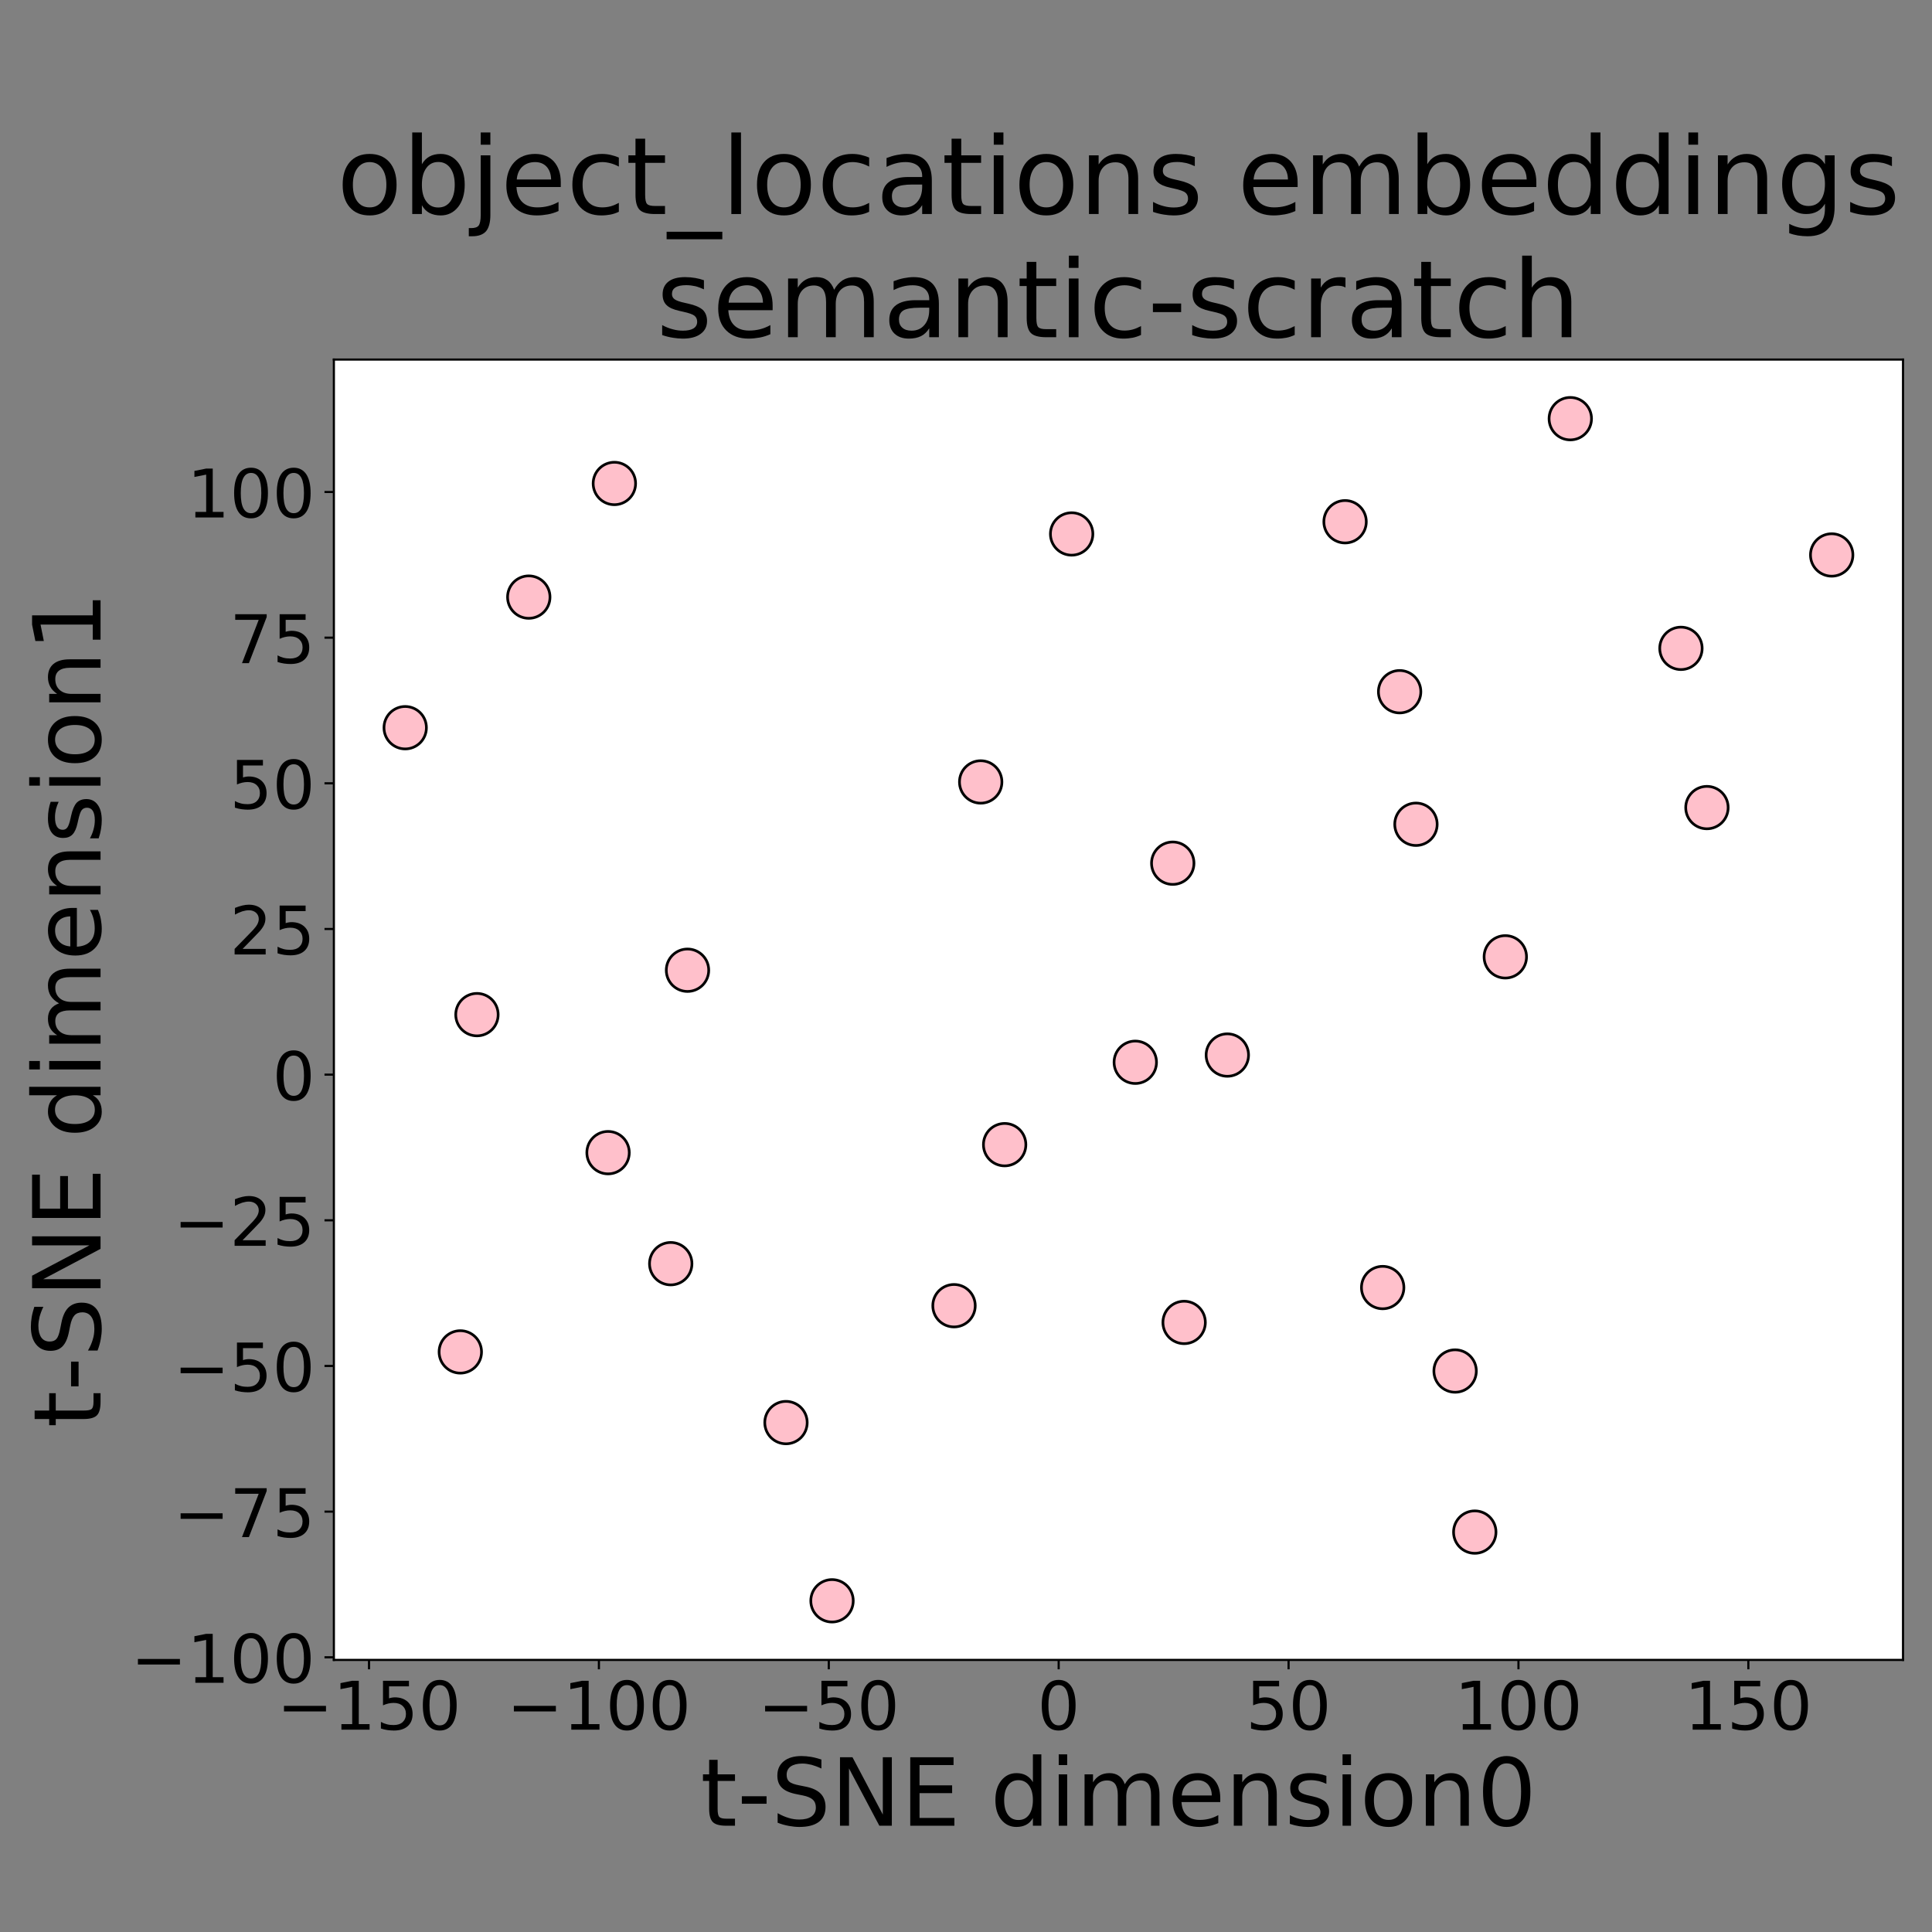 <?xml version="1.0" encoding="UTF-8"?>
<svg xmlns="http://www.w3.org/2000/svg" xmlns:xlink="http://www.w3.org/1999/xlink" width="720pt" height="720pt" viewBox="0 0 720 720" version="1.1">
<rect x="0" y="0" width="720" height="720" fill="#808080" stroke="none"/>
<defs>
<g>
<symbol overflow="visible" id="glyph0-0">
<path style="stroke:none;" d="M 3.102 -2.074 L 7.125 -2.074 L 7.125 -15.977 L 2.75 -15.102 L 2.75 -17.352 L 7.102 -18.227 L 9.574 -18.227 L 9.574 -2.074 L 13.602 -2.074 L 13.602 0 L 3.102 0 Z M 3.102 -2.074 "/>
</symbol>
<symbol overflow="visible" id="glyph0-1">
<path style="stroke:none;" d="M 2.699 -18.227 L 12.375 -18.227 L 12.375 -16.148 L 4.949 -16.148 L 4.949 -11.676 C 5.301 -11.801 5.676 -11.898 6.023 -11.949 C 6.375 -12 6.75 -12.051 7.102 -12.051 C 9.125 -12.051 10.727 -11.477 11.926 -10.375 C 13.125 -9.25 13.727 -7.75 13.727 -5.852 C 13.727 -3.875 13.102 -2.352 11.875 -1.273 C 10.648 -0.199 8.926 0.324 6.727 0.324 C 5.949 0.324 5.176 0.25 4.375 0.148 C 3.574 0.023 2.773 -0.148 1.926 -0.426 L 1.926 -2.898 C 2.648 -2.5 3.398 -2.199 4.199 -2 C 4.977 -1.801 5.801 -1.727 6.676 -1.727 C 8.074 -1.727 9.199 -2.074 10.023 -2.824 C 10.824 -3.574 11.25 -4.574 11.25 -5.852 C 11.25 -7.102 10.824 -8.102 10.023 -8.852 C 9.199 -9.602 8.074 -9.977 6.676 -9.977 C 6.023 -9.977 5.352 -9.898 4.699 -9.75 C 4.051 -9.602 3.375 -9.375 2.699 -9.074 Z M 2.699 -18.227 "/>
</symbol>
<symbol overflow="visible" id="glyph0-2">
<path style="stroke:none;" d="M 7.949 -16.602 C 6.676 -16.602 5.727 -15.977 5.074 -14.727 C 4.426 -13.477 4.125 -11.602 4.125 -9.102 C 4.125 -6.602 4.426 -4.727 5.074 -3.477 C 5.727 -2.227 6.676 -1.602 7.949 -1.602 C 9.227 -1.602 10.176 -2.227 10.824 -3.477 C 11.449 -4.727 11.773 -6.602 11.773 -9.102 C 11.773 -11.602 11.449 -13.477 10.824 -14.727 C 10.176 -15.977 9.227 -16.602 7.949 -16.602 Z M 7.949 -18.551 C 9.977 -18.551 11.523 -17.727 12.625 -16.125 C 13.699 -14.5 14.25 -12.148 14.25 -9.102 C 14.25 -6.023 13.699 -3.676 12.625 -2.074 C 11.523 -0.477 9.977 0.324 7.926 0.324 C 5.875 0.324 4.324 -0.477 3.25 -2.074 C 2.176 -3.676 1.648 -6.023 1.648 -9.102 C 1.648 -12.148 2.176 -14.5 3.25 -16.125 C 4.324 -17.727 5.898 -18.551 7.949 -18.551 Z M 7.949 -18.551 "/>
</symbol>
<symbol overflow="visible" id="glyph0-3">
<path style="stroke:none;" d="M 2.051 -18.227 L 13.773 -18.227 L 13.773 -17.176 L 7.148 0 L 4.574 0 L 10.801 -16.148 L 2.051 -16.148 Z M 2.051 -18.227 "/>
</symbol>
<symbol overflow="visible" id="glyph0-4">
<path style="stroke:none;" d="M 4.801 -2.074 L 13.398 -2.074 L 13.398 0 L 1.824 0 L 1.824 -2.074 C 2.75 -3.023 4.023 -4.324 5.648 -5.977 C 7.25 -7.602 8.273 -8.648 8.699 -9.125 C 9.5 -10 10.051 -10.75 10.352 -11.375 C 10.648 -11.977 10.824 -12.602 10.824 -13.199 C 10.824 -14.148 10.477 -14.949 9.801 -15.551 C 9.125 -16.148 8.25 -16.477 7.148 -16.477 C 6.375 -16.477 5.551 -16.324 4.699 -16.074 C 3.852 -15.801 2.926 -15.398 1.949 -14.852 L 1.949 -17.352 C 2.949 -17.75 3.875 -18.051 4.727 -18.25 C 5.574 -18.449 6.375 -18.551 7.102 -18.551 C 8.977 -18.551 10.477 -18.074 11.602 -17.125 C 12.727 -16.176 13.301 -14.926 13.301 -13.352 C 13.301 -12.602 13.148 -11.875 12.875 -11.227 C 12.602 -10.551 12.102 -9.75 11.352 -8.852 C 11.148 -8.602 10.5 -7.926 9.398 -6.801 C 8.301 -5.676 6.773 -4.102 4.801 -2.074 Z M 4.801 -2.074 "/>
</symbol>
<symbol overflow="visible" id="glyph1-0">
<path style="stroke:none;" d="M 6.406 -24.57 L 6.406 -19.145 L 12.879 -19.145 L 12.879 -16.695 L 6.406 -16.695 L 6.406 -6.301 C 6.406 -4.727 6.613 -3.711 7.035 -3.289 C 7.453 -2.836 8.328 -2.625 9.66 -2.625 L 12.879 -2.625 L 12.879 0 L 9.66 0 C 7.211 0 5.531 -0.453 4.621 -1.363 C 3.711 -2.273 3.254 -3.922 3.254 -6.301 L 3.254 -16.695 L 0.945 -16.695 L 0.945 -19.145 L 3.254 -19.145 L 3.254 -24.57 Z M 6.406 -24.57 "/>
</symbol>
<symbol overflow="visible" id="glyph1-1">
<path style="stroke:none;" d="M 1.715 -10.988 L 10.922 -10.988 L 10.922 -8.191 L 1.715 -8.191 Z M 1.715 -10.988 "/>
</symbol>
<symbol overflow="visible" id="glyph1-2">
<path style="stroke:none;" d="M 18.727 -24.676 L 18.727 -21.316 C 17.395 -21.945 16.172 -22.398 15.016 -22.715 C 13.824 -22.996 12.703 -23.172 11.656 -23.172 C 9.766 -23.172 8.297 -22.785 7.281 -22.086 C 6.266 -21.352 5.773 -20.301 5.773 -18.969 C 5.773 -17.852 6.09 -16.977 6.789 -16.414 C 7.453 -15.82 8.75 -15.363 10.641 -15.016 L 12.738 -14.594 C 15.297 -14.105 17.184 -13.23 18.41 -12.004 C 19.637 -10.746 20.266 -9.102 20.266 -7.035 C 20.266 -4.551 19.426 -2.695 17.781 -1.434 C 16.102 -0.176 13.684 0.453 10.5 0.453 C 9.273 0.453 7.98 0.316 6.613 0.07 C 5.25 -0.176 3.852 -0.559 2.414 -1.121 L 2.414 -4.691 C 3.816 -3.887 5.18 -3.289 6.512 -2.906 C 7.84 -2.484 9.172 -2.309 10.5 -2.309 C 12.461 -2.309 13.965 -2.695 15.051 -3.465 C 16.102 -4.234 16.66 -5.32 16.66 -6.789 C 16.66 -8.051 16.273 -9.031 15.504 -9.73 C 14.734 -10.43 13.477 -10.953 11.727 -11.305 L 9.625 -11.727 C 7.035 -12.215 5.18 -13.02 4.023 -14.141 C 2.871 -15.227 2.309 -16.73 2.309 -18.691 C 2.309 -20.93 3.078 -22.715 4.691 -24.012 C 6.266 -25.305 8.469 -25.969 11.27 -25.969 C 12.461 -25.969 13.648 -25.863 14.91 -25.656 C 16.137 -25.445 17.395 -25.094 18.727 -24.676 Z M 18.727 -24.676 "/>
</symbol>
<symbol overflow="visible" id="glyph1-3">
<path style="stroke:none;" d="M 3.43 -25.516 L 8.086 -25.516 L 19.391 -4.164 L 19.391 -25.516 L 22.75 -25.516 L 22.75 0 L 18.094 0 L 6.789 -21.352 L 6.789 0 L 3.43 0 Z M 3.43 -25.516 "/>
</symbol>
<symbol overflow="visible" id="glyph1-4">
<path style="stroke:none;" d="M 3.43 -25.516 L 19.566 -25.516 L 19.566 -22.609 L 6.895 -22.609 L 6.895 -15.051 L 19.039 -15.051 L 19.039 -12.145 L 6.895 -12.145 L 6.895 -2.906 L 19.879 -2.906 L 19.879 0 L 3.43 0 Z M 3.43 -25.516 "/>
</symbol>
<symbol overflow="visible" id="glyph1-5">
<path style="stroke:none;" d=""/>
</symbol>
<symbol overflow="visible" id="glyph1-6">
<path style="stroke:none;" d="M 15.891 -16.238 L 15.891 -26.602 L 19.039 -26.602 L 19.039 0 L 15.891 0 L 15.891 -2.871 C 15.227 -1.715 14.387 -0.875 13.371 -0.352 C 12.355 0.176 11.164 0.453 9.766 0.453 C 7.453 0.453 5.566 -0.453 4.094 -2.273 C 2.625 -4.094 1.926 -6.547 1.926 -9.555 C 1.926 -12.566 2.625 -14.98 4.094 -16.836 C 5.566 -18.656 7.453 -19.602 9.766 -19.602 C 11.164 -19.602 12.355 -19.32 13.371 -18.762 C 14.387 -18.199 15.227 -17.359 15.891 -16.238 Z M 5.18 -9.555 C 5.18 -7.246 5.637 -5.426 6.578 -4.094 C 7.523 -2.766 8.82 -2.137 10.5 -2.137 C 12.18 -2.137 13.477 -2.766 14.453 -4.094 C 15.398 -5.426 15.891 -7.246 15.891 -9.555 C 15.891 -11.863 15.398 -13.648 14.453 -14.98 C 13.477 -16.309 12.18 -16.977 10.5 -16.977 C 8.82 -16.977 7.523 -16.309 6.578 -14.98 C 5.637 -13.648 5.18 -11.863 5.18 -9.555 Z M 5.18 -9.555 "/>
</symbol>
<symbol overflow="visible" id="glyph1-7">
<path style="stroke:none;" d="M 3.289 -19.145 L 6.441 -19.145 L 6.441 0 L 3.289 0 Z M 3.289 -26.602 L 6.441 -26.602 L 6.441 -22.609 L 3.289 -22.609 Z M 3.289 -26.602 "/>
</symbol>
<symbol overflow="visible" id="glyph1-8">
<path style="stroke:none;" d="M 18.199 -15.469 C 18.969 -16.871 19.914 -17.887 21 -18.586 C 22.086 -19.25 23.379 -19.602 24.887 -19.602 C 26.844 -19.602 28.387 -18.898 29.469 -17.5 C 30.555 -16.102 31.113 -14.105 31.113 -11.551 L 31.113 0 L 27.965 0 L 27.965 -11.445 C 27.965 -13.266 27.613 -14.629 26.984 -15.539 C 26.32 -16.414 25.34 -16.871 24.012 -16.871 C 22.363 -16.871 21.07 -16.309 20.125 -15.227 C 19.18 -14.141 18.727 -12.672 18.727 -10.816 L 18.727 0 L 15.574 0 L 15.574 -11.445 C 15.574 -13.266 15.227 -14.629 14.594 -15.539 C 13.93 -16.414 12.914 -16.871 11.586 -16.871 C 9.977 -16.871 8.68 -16.309 7.734 -15.227 C 6.789 -14.141 6.336 -12.672 6.336 -10.816 L 6.336 0 L 3.184 0 L 3.184 -19.145 L 6.336 -19.145 L 6.336 -16.172 C 7.035 -17.324 7.91 -18.199 8.926 -18.762 C 9.906 -19.32 11.094 -19.602 12.496 -19.602 C 13.895 -19.602 15.051 -19.25 16.031 -18.551 C 17.012 -17.852 17.711 -16.801 18.199 -15.469 Z M 18.199 -15.469 "/>
</symbol>
<symbol overflow="visible" id="glyph1-9">
<path style="stroke:none;" d="M 19.672 -10.359 L 19.672 -8.82 L 5.215 -8.82 C 5.355 -6.648 5.984 -4.969 7.176 -3.852 C 8.328 -2.73 9.941 -2.172 12.039 -2.172 C 13.23 -2.172 14.422 -2.309 15.539 -2.59 C 16.66 -2.871 17.816 -3.324 18.934 -3.953 L 18.934 -0.98 C 17.816 -0.488 16.66 -0.105 15.469 0.105 C 14.281 0.316 13.055 0.453 11.863 0.453 C 8.785 0.453 6.371 -0.422 4.586 -2.172 C 2.801 -3.922 1.926 -6.336 1.926 -9.379 C 1.926 -12.496 2.766 -14.98 4.445 -16.836 C 6.125 -18.656 8.434 -19.602 11.305 -19.602 C 13.895 -19.602 15.926 -18.762 17.43 -17.113 C 18.898 -15.434 19.672 -13.195 19.672 -10.359 Z M 16.52 -11.27 C 16.484 -12.984 15.996 -14.352 15.086 -15.398 C 14.141 -16.414 12.879 -16.941 11.34 -16.941 C 9.59 -16.941 8.191 -16.414 7.141 -15.434 C 6.09 -14.453 5.461 -13.055 5.32 -11.27 Z M 16.52 -11.27 "/>
</symbol>
<symbol overflow="visible" id="glyph1-10">
<path style="stroke:none;" d="M 19.215 -11.551 L 19.215 0 L 16.066 0 L 16.066 -11.445 C 16.066 -13.266 15.68 -14.594 14.98 -15.504 C 14.281 -16.414 13.23 -16.871 11.828 -16.871 C 10.113 -16.871 8.785 -16.309 7.805 -15.227 C 6.824 -14.141 6.336 -12.672 6.336 -10.816 L 6.336 0 L 3.184 0 L 3.184 -19.145 L 6.336 -19.145 L 6.336 -16.172 C 7.07 -17.289 7.945 -18.164 8.996 -18.727 C 10.012 -19.285 11.199 -19.602 12.531 -19.602 C 14.699 -19.602 16.379 -18.898 17.5 -17.535 C 18.621 -16.172 19.215 -14.176 19.215 -11.551 Z M 19.215 -11.551 "/>
</symbol>
<symbol overflow="visible" id="glyph1-11">
<path style="stroke:none;" d="M 15.504 -18.586 L 15.504 -15.609 C 14.594 -16.031 13.684 -16.379 12.738 -16.625 C 11.762 -16.836 10.781 -16.977 9.766 -16.977 C 8.191 -16.977 7 -16.73 6.23 -16.238 C 5.461 -15.75 5.074 -15.051 5.074 -14.105 C 5.074 -13.371 5.355 -12.809 5.914 -12.391 C 6.477 -11.969 7.594 -11.551 9.273 -11.199 L 10.359 -10.953 C 12.602 -10.465 14.176 -9.766 15.121 -8.926 C 16.031 -8.051 16.52 -6.824 16.52 -5.285 C 16.52 -3.5 15.82 -2.102 14.422 -1.086 C 13.02 -0.035 11.059 0.453 8.609 0.453 C 7.559 0.453 6.512 0.352 5.391 0.176 C 4.27 0 3.113 -0.281 1.891 -0.699 L 1.891 -3.953 C 3.047 -3.324 4.199 -2.871 5.32 -2.59 C 6.441 -2.273 7.559 -2.137 8.68 -2.137 C 10.148 -2.137 11.305 -2.379 12.109 -2.871 C 12.879 -3.359 13.301 -4.094 13.301 -5.039 C 13.301 -5.879 12.984 -6.547 12.426 -7 C 11.863 -7.453 10.605 -7.91 8.645 -8.328 L 7.559 -8.574 C 5.602 -8.996 4.164 -9.625 3.324 -10.465 C 2.449 -11.305 2.031 -12.461 2.031 -13.965 C 2.031 -15.75 2.66 -17.148 3.922 -18.129 C 5.18 -19.109 7 -19.602 9.379 -19.602 C 10.535 -19.602 11.621 -19.496 12.672 -19.32 C 13.684 -19.145 14.629 -18.898 15.504 -18.586 Z M 15.504 -18.586 "/>
</symbol>
<symbol overflow="visible" id="glyph1-12">
<path style="stroke:none;" d="M 10.711 -16.941 C 9.031 -16.941 7.699 -16.273 6.719 -14.945 C 5.738 -13.613 5.25 -11.828 5.25 -9.555 C 5.25 -7.246 5.703 -5.461 6.684 -4.129 C 7.664 -2.801 8.996 -2.172 10.711 -2.172 C 12.391 -2.172 13.719 -2.801 14.699 -4.129 C 15.68 -5.461 16.172 -7.246 16.172 -9.555 C 16.172 -11.797 15.68 -13.613 14.699 -14.945 C 13.719 -16.273 12.391 -16.941 10.711 -16.941 Z M 10.711 -19.602 C 13.441 -19.602 15.574 -18.691 17.148 -16.941 C 18.691 -15.156 19.496 -12.703 19.496 -9.555 C 19.496 -6.406 18.691 -3.953 17.148 -2.203 C 15.574 -0.422 13.441 0.453 10.711 0.453 C 7.945 0.453 5.773 -0.422 4.234 -2.203 C 2.695 -3.953 1.926 -6.406 1.926 -9.555 C 1.926 -12.703 2.695 -15.156 4.234 -16.941 C 5.773 -18.691 7.945 -19.602 10.711 -19.602 Z M 10.711 -19.602 "/>
</symbol>
<symbol overflow="visible" id="glyph1-13">
<path style="stroke:none;" d="M 11.129 -23.238 C 9.344 -23.238 8.016 -22.363 7.105 -20.613 C 6.195 -18.863 5.773 -16.238 5.773 -12.738 C 5.773 -9.238 6.195 -6.613 7.105 -4.863 C 8.016 -3.113 9.344 -2.238 11.129 -2.238 C 12.914 -2.238 14.246 -3.113 15.156 -4.863 C 16.031 -6.613 16.484 -9.238 16.484 -12.738 C 16.484 -16.238 16.031 -18.863 15.156 -20.613 C 14.246 -22.363 12.914 -23.238 11.129 -23.238 Z M 11.129 -25.969 C 13.965 -25.969 16.137 -24.816 17.676 -22.574 C 19.18 -20.301 19.949 -17.012 19.949 -12.738 C 19.949 -8.434 19.18 -5.145 17.676 -2.906 C 16.137 -0.664 13.965 0.453 11.094 0.453 C 8.227 0.453 6.055 -0.664 4.551 -2.906 C 3.047 -5.145 2.309 -8.434 2.309 -12.738 C 2.309 -17.012 3.047 -20.301 4.551 -22.574 C 6.055 -24.816 8.262 -25.969 11.129 -25.969 Z M 11.129 -25.969 "/>
</symbol>
<symbol overflow="visible" id="glyph2-0">
<path style="stroke:none;" d="M -24.57 -6.406 L -19.145 -6.406 L -19.145 -12.879 L -16.695 -12.879 L -16.695 -6.406 L -6.301 -6.406 C -4.727 -6.406 -3.711 -6.613 -3.289 -7.035 C -2.836 -7.453 -2.625 -8.328 -2.625 -9.66 L -2.625 -12.879 L 0 -12.879 L 0 -9.66 C 0 -7.211 -0.453 -5.531 -1.363 -4.621 C -2.273 -3.711 -3.922 -3.254 -6.301 -3.254 L -16.695 -3.254 L -16.695 -0.945 L -19.145 -0.945 L -19.145 -3.254 L -24.57 -3.254 Z M -24.57 -6.406 "/>
</symbol>
<symbol overflow="visible" id="glyph2-1">
<path style="stroke:none;" d="M -10.988 -1.715 L -10.988 -10.922 L -8.191 -10.922 L -8.191 -1.715 Z M -10.988 -1.715 "/>
</symbol>
<symbol overflow="visible" id="glyph2-2">
<path style="stroke:none;" d="M -24.676 -18.727 L -21.316 -18.727 C -21.945 -17.395 -22.398 -16.172 -22.715 -15.016 C -22.996 -13.824 -23.172 -12.703 -23.172 -11.656 C -23.172 -9.766 -22.785 -8.297 -22.086 -7.281 C -21.352 -6.266 -20.301 -5.773 -18.969 -5.773 C -17.852 -5.773 -16.977 -6.09 -16.414 -6.789 C -15.82 -7.453 -15.363 -8.75 -15.016 -10.641 L -14.594 -12.738 C -14.105 -15.297 -13.23 -17.184 -12.004 -18.41 C -10.746 -19.637 -9.102 -20.266 -7.035 -20.266 C -4.551 -20.266 -2.695 -19.426 -1.434 -17.781 C -0.176 -16.102 0.453 -13.684 0.453 -10.5 C 0.453 -9.273 0.316 -7.98 0.07 -6.613 C -0.176 -5.25 -0.559 -3.852 -1.121 -2.414 L -4.691 -2.414 C -3.887 -3.816 -3.289 -5.18 -2.906 -6.512 C -2.484 -7.84 -2.309 -9.172 -2.309 -10.5 C -2.309 -12.461 -2.695 -13.965 -3.465 -15.051 C -4.234 -16.102 -5.32 -16.66 -6.789 -16.66 C -8.051 -16.66 -9.031 -16.273 -9.73 -15.504 C -10.43 -14.734 -10.953 -13.477 -11.305 -11.727 L -11.727 -9.625 C -12.215 -7.035 -13.02 -5.18 -14.141 -4.023 C -15.227 -2.871 -16.73 -2.309 -18.691 -2.309 C -20.93 -2.309 -22.715 -3.078 -24.012 -4.691 C -25.305 -6.266 -25.969 -8.469 -25.969 -11.27 C -25.969 -12.461 -25.863 -13.648 -25.656 -14.91 C -25.445 -16.137 -25.094 -17.395 -24.676 -18.727 Z M -24.676 -18.727 "/>
</symbol>
<symbol overflow="visible" id="glyph2-3">
<path style="stroke:none;" d="M -25.516 -3.43 L -25.516 -8.086 L -4.164 -19.391 L -25.516 -19.391 L -25.516 -22.75 L 0 -22.75 L 0 -18.094 L -21.352 -6.789 L 0 -6.789 L 0 -3.43 Z M -25.516 -3.43 "/>
</symbol>
<symbol overflow="visible" id="glyph2-4">
<path style="stroke:none;" d="M -25.516 -3.43 L -25.516 -19.566 L -22.609 -19.566 L -22.609 -6.895 L -15.051 -6.895 L -15.051 -19.039 L -12.145 -19.039 L -12.145 -6.895 L -2.906 -6.895 L -2.906 -19.879 L 0 -19.879 L 0 -3.43 Z M -25.516 -3.43 "/>
</symbol>
<symbol overflow="visible" id="glyph2-5">
<path style="stroke:none;" d=""/>
</symbol>
<symbol overflow="visible" id="glyph2-6">
<path style="stroke:none;" d="M -16.238 -15.891 L -26.602 -15.891 L -26.602 -19.039 L 0 -19.039 L 0 -15.891 L -2.871 -15.891 C -1.715 -15.227 -0.875 -14.387 -0.352 -13.371 C 0.176 -12.355 0.453 -11.164 0.453 -9.766 C 0.453 -7.453 -0.453 -5.566 -2.273 -4.094 C -4.094 -2.625 -6.547 -1.926 -9.555 -1.926 C -12.566 -1.926 -14.98 -2.625 -16.836 -4.094 C -18.656 -5.566 -19.602 -7.453 -19.602 -9.766 C -19.602 -11.164 -19.32 -12.355 -18.762 -13.371 C -18.199 -14.387 -17.359 -15.227 -16.238 -15.891 Z M -9.555 -5.18 C -7.246 -5.18 -5.426 -5.637 -4.094 -6.578 C -2.766 -7.523 -2.137 -8.82 -2.137 -10.5 C -2.137 -12.18 -2.766 -13.477 -4.094 -14.453 C -5.426 -15.398 -7.246 -15.891 -9.555 -15.891 C -11.863 -15.891 -13.648 -15.398 -14.98 -14.453 C -16.309 -13.477 -16.977 -12.18 -16.977 -10.5 C -16.977 -8.82 -16.309 -7.523 -14.98 -6.578 C -13.648 -5.637 -11.863 -5.18 -9.555 -5.18 Z M -9.555 -5.18 "/>
</symbol>
<symbol overflow="visible" id="glyph2-7">
<path style="stroke:none;" d="M -19.145 -3.289 L -19.145 -6.441 L 0 -6.441 L 0 -3.289 Z M -26.602 -3.289 L -26.602 -6.441 L -22.609 -6.441 L -22.609 -3.289 Z M -26.602 -3.289 "/>
</symbol>
<symbol overflow="visible" id="glyph2-8">
<path style="stroke:none;" d="M -15.469 -18.199 C -16.871 -18.969 -17.887 -19.914 -18.586 -21 C -19.25 -22.086 -19.602 -23.379 -19.602 -24.887 C -19.602 -26.844 -18.898 -28.387 -17.5 -29.469 C -16.102 -30.555 -14.105 -31.113 -11.551 -31.113 L 0 -31.113 L 0 -27.965 L -11.445 -27.965 C -13.266 -27.965 -14.629 -27.613 -15.539 -26.984 C -16.414 -26.32 -16.871 -25.34 -16.871 -24.012 C -16.871 -22.363 -16.309 -21.07 -15.227 -20.125 C -14.141 -19.18 -12.672 -18.727 -10.816 -18.727 L 0 -18.727 L 0 -15.574 L -11.445 -15.574 C -13.266 -15.574 -14.629 -15.227 -15.539 -14.594 C -16.414 -13.93 -16.871 -12.914 -16.871 -11.586 C -16.871 -9.977 -16.309 -8.68 -15.227 -7.734 C -14.141 -6.789 -12.672 -6.336 -10.816 -6.336 L 0 -6.336 L 0 -3.184 L -19.145 -3.184 L -19.145 -6.336 L -16.172 -6.336 C -17.324 -7.035 -18.199 -7.91 -18.762 -8.926 C -19.32 -9.906 -19.602 -11.094 -19.602 -12.496 C -19.602 -13.895 -19.25 -15.051 -18.551 -16.031 C -17.852 -17.012 -16.801 -17.711 -15.469 -18.199 Z M -15.469 -18.199 "/>
</symbol>
<symbol overflow="visible" id="glyph2-9">
<path style="stroke:none;" d="M -10.359 -19.672 L -8.82 -19.672 L -8.82 -5.215 C -6.648 -5.355 -4.969 -5.984 -3.852 -7.176 C -2.73 -8.328 -2.172 -9.941 -2.172 -12.039 C -2.172 -13.23 -2.309 -14.422 -2.59 -15.539 C -2.871 -16.66 -3.324 -17.816 -3.953 -18.934 L -0.98 -18.934 C -0.488 -17.816 -0.105 -16.66 0.105 -15.469 C 0.316 -14.281 0.453 -13.055 0.453 -11.863 C 0.453 -8.785 -0.422 -6.371 -2.172 -4.586 C -3.922 -2.801 -6.336 -1.926 -9.379 -1.926 C -12.496 -1.926 -14.98 -2.766 -16.836 -4.445 C -18.656 -6.125 -19.602 -8.434 -19.602 -11.305 C -19.602 -13.895 -18.762 -15.926 -17.113 -17.43 C -15.434 -18.898 -13.195 -19.672 -10.359 -19.672 Z M -11.27 -16.52 C -12.984 -16.484 -14.352 -15.996 -15.398 -15.086 C -16.414 -14.141 -16.941 -12.879 -16.941 -11.34 C -16.941 -9.59 -16.414 -8.191 -15.434 -7.141 C -14.453 -6.09 -13.055 -5.461 -11.27 -5.32 Z M -11.27 -16.52 "/>
</symbol>
<symbol overflow="visible" id="glyph2-10">
<path style="stroke:none;" d="M -11.551 -19.215 L 0 -19.215 L 0 -16.066 L -11.445 -16.066 C -13.266 -16.066 -14.594 -15.68 -15.504 -14.98 C -16.414 -14.281 -16.871 -13.23 -16.871 -11.828 C -16.871 -10.113 -16.309 -8.785 -15.227 -7.805 C -14.141 -6.824 -12.672 -6.336 -10.816 -6.336 L 0 -6.336 L 0 -3.184 L -19.145 -3.184 L -19.145 -6.336 L -16.172 -6.336 C -17.289 -7.07 -18.164 -7.945 -18.727 -8.996 C -19.285 -10.012 -19.602 -11.199 -19.602 -12.531 C -19.602 -14.699 -18.898 -16.379 -17.535 -17.5 C -16.172 -18.621 -14.176 -19.215 -11.551 -19.215 Z M -11.551 -19.215 "/>
</symbol>
<symbol overflow="visible" id="glyph2-11">
<path style="stroke:none;" d="M -18.586 -15.504 L -15.609 -15.504 C -16.031 -14.594 -16.379 -13.684 -16.625 -12.738 C -16.836 -11.762 -16.977 -10.781 -16.977 -9.766 C -16.977 -8.191 -16.73 -7 -16.238 -6.23 C -15.75 -5.461 -15.051 -5.074 -14.105 -5.074 C -13.371 -5.074 -12.809 -5.355 -12.391 -5.914 C -11.969 -6.477 -11.551 -7.594 -11.199 -9.273 L -10.953 -10.359 C -10.465 -12.602 -9.766 -14.176 -8.926 -15.121 C -8.051 -16.031 -6.824 -16.52 -5.285 -16.52 C -3.5 -16.52 -2.102 -15.82 -1.086 -14.422 C -0.035 -13.02 0.453 -11.059 0.453 -8.609 C 0.453 -7.559 0.352 -6.512 0.176 -5.391 C 0 -4.27 -0.281 -3.113 -0.699 -1.891 L -3.953 -1.891 C -3.324 -3.047 -2.871 -4.199 -2.59 -5.32 C -2.273 -6.441 -2.137 -7.559 -2.137 -8.68 C -2.137 -10.148 -2.379 -11.305 -2.871 -12.109 C -3.359 -12.879 -4.094 -13.301 -5.039 -13.301 C -5.879 -13.301 -6.547 -12.984 -7 -12.426 C -7.453 -11.863 -7.91 -10.605 -8.328 -8.645 L -8.574 -7.559 C -8.996 -5.602 -9.625 -4.164 -10.465 -3.324 C -11.305 -2.449 -12.461 -2.031 -13.965 -2.031 C -15.75 -2.031 -17.148 -2.66 -18.129 -3.922 C -19.109 -5.18 -19.602 -7 -19.602 -9.379 C -19.602 -10.535 -19.496 -11.621 -19.32 -12.672 C -19.145 -13.684 -18.898 -14.629 -18.586 -15.504 Z M -18.586 -15.504 "/>
</symbol>
<symbol overflow="visible" id="glyph2-12">
<path style="stroke:none;" d="M -16.941 -10.711 C -16.941 -9.031 -16.273 -7.699 -14.945 -6.719 C -13.613 -5.738 -11.828 -5.25 -9.555 -5.25 C -7.246 -5.25 -5.461 -5.703 -4.129 -6.684 C -2.801 -7.664 -2.172 -8.996 -2.172 -10.711 C -2.172 -12.391 -2.801 -13.719 -4.129 -14.699 C -5.461 -15.68 -7.246 -16.172 -9.555 -16.172 C -11.797 -16.172 -13.613 -15.68 -14.945 -14.699 C -16.273 -13.719 -16.941 -12.391 -16.941 -10.711 Z M -19.602 -10.711 C -19.602 -13.441 -18.691 -15.574 -16.941 -17.148 C -15.156 -18.691 -12.703 -19.496 -9.555 -19.496 C -6.406 -19.496 -3.953 -18.691 -2.203 -17.148 C -0.422 -15.574 0.453 -13.441 0.453 -10.711 C 0.453 -7.945 -0.422 -5.773 -2.203 -4.234 C -3.953 -2.695 -6.406 -1.926 -9.555 -1.926 C -12.703 -1.926 -15.156 -2.695 -16.941 -4.234 C -18.691 -5.773 -19.602 -7.945 -19.602 -10.711 Z M -19.602 -10.711 "/>
</symbol>
<symbol overflow="visible" id="glyph2-13">
<path style="stroke:none;" d="M -2.906 -4.34 L -2.906 -9.977 L -22.363 -9.977 L -21.141 -3.852 L -24.289 -3.852 L -25.516 -9.941 L -25.516 -13.406 L -2.906 -13.406 L -2.906 -19.039 L 0 -19.039 L 0 -4.34 Z M -2.906 -4.34 "/>
</symbol>
<symbol overflow="visible" id="glyph3-0">
<path style="stroke:none;" d="M 12.238 -19.359 C 10.32 -19.359 8.801 -18.602 7.68 -17.078 C 6.559 -15.559 6 -13.52 6 -10.922 C 6 -8.281 6.52 -6.238 7.641 -4.719 C 8.762 -3.199 10.281 -2.48 12.238 -2.48 C 14.16 -2.48 15.68 -3.199 16.801 -4.719 C 17.922 -6.238 18.48 -8.281 18.48 -10.922 C 18.48 -13.48 17.922 -15.559 16.801 -17.078 C 15.68 -18.602 14.16 -19.359 12.238 -19.359 Z M 12.238 -22.398 C 15.359 -22.398 17.801 -21.359 19.602 -19.359 C 21.359 -17.32 22.281 -14.52 22.281 -10.922 C 22.281 -7.32 21.359 -4.52 19.602 -2.52 C 17.801 -0.48 15.359 0.52 12.238 0.52 C 9.078 0.52 6.602 -0.48 4.84 -2.52 C 3.078 -4.52 2.199 -7.32 2.199 -10.922 C 2.199 -14.52 3.078 -17.32 4.84 -19.359 C 6.602 -21.359 9.078 -22.398 12.238 -22.398 Z M 12.238 -22.398 "/>
</symbol>
<symbol overflow="visible" id="glyph3-1">
<path style="stroke:none;" d="M 19.48 -10.922 C 19.48 -13.559 18.922 -15.602 17.84 -17.121 C 16.719 -18.641 15.238 -19.398 13.359 -19.398 C 11.441 -19.398 9.961 -18.641 8.879 -17.121 C 7.762 -15.602 7.238 -13.559 7.238 -10.922 C 7.238 -8.281 7.762 -6.199 8.879 -4.68 C 9.961 -3.16 11.441 -2.441 13.359 -2.441 C 15.238 -2.441 16.719 -3.16 17.84 -4.68 C 18.922 -6.199 19.48 -8.281 19.48 -10.922 Z M 7.238 -18.559 C 7.961 -19.84 8.922 -20.801 10.078 -21.441 C 11.238 -22.078 12.641 -22.398 14.238 -22.398 C 16.879 -22.398 19.039 -21.32 20.719 -19.238 C 22.359 -17.121 23.199 -14.359 23.199 -10.922 C 23.199 -7.48 22.359 -4.68 20.719 -2.602 C 19.039 -0.52 16.879 0.52 14.238 0.52 C 12.641 0.52 11.238 0.199 10.078 -0.398 C 8.922 -1 7.961 -1.961 7.238 -3.281 L 7.238 0 L 3.641 0 L 3.641 -30.398 L 7.238 -30.398 Z M 7.238 -18.559 "/>
</symbol>
<symbol overflow="visible" id="glyph3-2">
<path style="stroke:none;" d="M 3.762 -21.879 L 7.359 -21.879 L 7.359 0.359 C 7.359 3.121 6.801 5.121 5.762 6.398 C 4.68 7.641 2.961 8.281 0.641 8.281 L -0.68 8.281 L -0.68 5.238 L 0.238 5.238 C 1.602 5.238 2.52 4.922 3 4.281 C 3.48 3.641 3.762 2.32 3.762 0.359 Z M 3.762 -30.398 L 7.359 -30.398 L 7.359 -25.84 L 3.762 -25.84 Z M 3.762 -30.398 "/>
</symbol>
<symbol overflow="visible" id="glyph3-3">
<path style="stroke:none;" d="M 22.48 -11.84 L 22.48 -10.078 L 5.961 -10.078 C 6.121 -7.602 6.84 -5.68 8.199 -4.398 C 9.52 -3.121 11.359 -2.48 13.762 -2.48 C 15.121 -2.48 16.48 -2.641 17.762 -2.961 C 19.039 -3.281 20.359 -3.801 21.641 -4.52 L 21.641 -1.121 C 20.359 -0.559 19.039 -0.121 17.68 0.121 C 16.32 0.359 14.922 0.52 13.559 0.52 C 10.039 0.52 7.281 -0.48 5.238 -2.48 C 3.199 -4.48 2.199 -7.238 2.199 -10.719 C 2.199 -14.281 3.16 -17.121 5.078 -19.238 C 7 -21.32 9.641 -22.398 12.922 -22.398 C 15.879 -22.398 18.199 -21.441 19.922 -19.559 C 21.602 -17.641 22.48 -15.078 22.48 -11.84 Z M 18.879 -12.879 C 18.84 -14.84 18.281 -16.398 17.238 -17.602 C 16.16 -18.762 14.719 -19.359 12.961 -19.359 C 10.961 -19.359 9.359 -18.762 8.16 -17.641 C 6.961 -16.52 6.238 -14.922 6.078 -12.879 Z M 18.879 -12.879 "/>
</symbol>
<symbol overflow="visible" id="glyph3-4">
<path style="stroke:none;" d="M 19.52 -21.039 L 19.52 -17.68 C 18.48 -18.238 17.48 -18.641 16.441 -18.922 C 15.398 -19.199 14.398 -19.359 13.359 -19.359 C 11.039 -19.359 9.199 -18.602 7.922 -17.121 C 6.641 -15.641 6 -13.559 6 -10.922 C 6 -8.238 6.641 -6.16 7.922 -4.68 C 9.199 -3.199 11.039 -2.48 13.359 -2.48 C 14.398 -2.48 15.398 -2.602 16.441 -2.879 C 17.48 -3.16 18.48 -3.602 19.52 -4.16 L 19.52 -0.84 C 18.48 -0.359 17.441 0 16.398 0.199 C 15.32 0.398 14.16 0.52 12.961 0.52 C 9.68 0.52 7.039 -0.48 5.121 -2.559 C 3.16 -4.602 2.199 -7.398 2.199 -10.922 C 2.199 -14.48 3.16 -17.281 5.121 -19.32 C 7.078 -21.359 9.762 -22.398 13.199 -22.398 C 14.32 -22.398 15.398 -22.281 16.441 -22.039 C 17.48 -21.801 18.52 -21.48 19.52 -21.039 Z M 19.52 -21.039 "/>
</symbol>
<symbol overflow="visible" id="glyph3-5">
<path style="stroke:none;" d="M 7.32 -28.078 L 7.32 -21.879 L 14.719 -21.879 L 14.719 -19.078 L 7.32 -19.078 L 7.32 -7.199 C 7.32 -5.398 7.559 -4.238 8.039 -3.762 C 8.52 -3.238 9.52 -3 11.039 -3 L 14.719 -3 L 14.719 0 L 11.039 0 C 8.238 0 6.32 -0.52 5.281 -1.559 C 4.238 -2.602 3.719 -4.48 3.719 -7.199 L 3.719 -19.078 L 1.078 -19.078 L 1.078 -21.879 L 3.719 -21.879 L 3.719 -28.078 Z M 7.32 -28.078 "/>
</symbol>
<symbol overflow="visible" id="glyph3-6">
<path style="stroke:none;" d="M 20.398 6.602 L 20.398 9.398 L -0.359 9.398 L -0.359 6.602 Z M 20.398 6.602 "/>
</symbol>
<symbol overflow="visible" id="glyph3-7">
<path style="stroke:none;" d="M 3.762 -30.398 L 7.359 -30.398 L 7.359 0 L 3.762 0 Z M 3.762 -30.398 "/>
</symbol>
<symbol overflow="visible" id="glyph3-8">
<path style="stroke:none;" d="M 13.719 -11 C 10.801 -11 8.801 -10.641 7.68 -10 C 6.559 -9.32 6 -8.199 6 -6.602 C 6 -5.32 6.398 -4.281 7.238 -3.559 C 8.078 -2.801 9.238 -2.441 10.68 -2.441 C 12.68 -2.441 14.281 -3.121 15.48 -4.559 C 16.68 -5.961 17.281 -7.84 17.281 -10.199 L 17.281 -11 Z M 20.879 -12.48 L 20.879 0 L 17.281 0 L 17.281 -3.32 C 16.441 -1.961 15.398 -1 14.199 -0.398 C 13 0.199 11.48 0.52 9.719 0.52 C 7.48 0.52 5.68 -0.078 4.359 -1.32 C 3.039 -2.559 2.398 -4.238 2.398 -6.359 C 2.398 -8.801 3.199 -10.641 4.879 -11.922 C 6.52 -13.16 8.961 -13.801 12.238 -13.801 L 17.281 -13.801 L 17.281 -14.16 C 17.281 -15.801 16.719 -17.078 15.641 -18 C 14.559 -18.879 13.039 -19.359 11.078 -19.359 C 9.801 -19.359 8.602 -19.199 7.398 -18.879 C 6.199 -18.559 5.078 -18.121 4 -17.559 L 4 -20.879 C 5.281 -21.359 6.559 -21.762 7.801 -22 C 9.039 -22.238 10.238 -22.398 11.441 -22.398 C 14.602 -22.398 16.961 -21.559 18.52 -19.922 C 20.078 -18.281 20.879 -15.801 20.879 -12.48 Z M 20.879 -12.48 "/>
</symbol>
<symbol overflow="visible" id="glyph3-9">
<path style="stroke:none;" d="M 3.762 -21.879 L 7.359 -21.879 L 7.359 0 L 3.762 0 Z M 3.762 -30.398 L 7.359 -30.398 L 7.359 -25.84 L 3.762 -25.84 Z M 3.762 -30.398 "/>
</symbol>
<symbol overflow="visible" id="glyph3-10">
<path style="stroke:none;" d="M 21.961 -13.199 L 21.961 0 L 18.359 0 L 18.359 -13.078 C 18.359 -15.16 17.922 -16.68 17.121 -17.719 C 16.32 -18.762 15.121 -19.281 13.52 -19.281 C 11.559 -19.281 10.039 -18.641 8.922 -17.398 C 7.801 -16.16 7.238 -14.48 7.238 -12.359 L 7.238 0 L 3.641 0 L 3.641 -21.879 L 7.238 -21.879 L 7.238 -18.48 C 8.078 -19.762 9.078 -20.762 10.281 -21.398 C 11.441 -22.039 12.801 -22.398 14.32 -22.398 C 16.801 -22.398 18.719 -21.602 20 -20.039 C 21.281 -18.48 21.961 -16.199 21.961 -13.199 Z M 21.961 -13.199 "/>
</symbol>
<symbol overflow="visible" id="glyph3-11">
<path style="stroke:none;" d="M 17.719 -21.238 L 17.719 -17.84 C 16.68 -18.32 15.641 -18.719 14.559 -19 C 13.441 -19.238 12.32 -19.398 11.16 -19.398 C 9.359 -19.398 8 -19.121 7.121 -18.559 C 6.238 -18 5.801 -17.199 5.801 -16.121 C 5.801 -15.281 6.121 -14.641 6.762 -14.16 C 7.398 -13.68 8.68 -13.199 10.602 -12.801 L 11.84 -12.52 C 14.398 -11.961 16.199 -11.16 17.281 -10.199 C 18.32 -9.199 18.879 -7.801 18.879 -6.039 C 18.879 -4 18.078 -2.398 16.48 -1.238 C 14.879 -0.039 12.641 0.52 9.84 0.52 C 8.641 0.52 7.441 0.398 6.16 0.199 C 4.879 0 3.559 -0.32 2.16 -0.801 L 2.16 -4.52 C 3.48 -3.801 4.801 -3.281 6.078 -2.961 C 7.359 -2.602 8.641 -2.441 9.922 -2.441 C 11.602 -2.441 12.922 -2.719 13.84 -3.281 C 14.719 -3.84 15.199 -4.68 15.199 -5.762 C 15.199 -6.719 14.84 -7.48 14.199 -8 C 13.559 -8.52 12.121 -9.039 9.879 -9.52 L 8.641 -9.801 C 6.398 -10.281 4.762 -11 3.801 -11.961 C 2.801 -12.922 2.32 -14.238 2.32 -15.961 C 2.32 -18 3.039 -19.602 4.48 -20.719 C 5.922 -21.84 8 -22.398 10.719 -22.398 C 12.039 -22.398 13.281 -22.281 14.48 -22.078 C 15.641 -21.879 16.719 -21.602 17.719 -21.238 Z M 17.719 -21.238 "/>
</symbol>
<symbol overflow="visible" id="glyph3-12">
<path style="stroke:none;" d=""/>
</symbol>
<symbol overflow="visible" id="glyph3-13">
<path style="stroke:none;" d="M 20.801 -17.68 C 21.68 -19.281 22.762 -20.441 24 -21.238 C 25.238 -22 26.719 -22.398 28.441 -22.398 C 30.68 -22.398 32.441 -21.602 33.68 -20 C 34.922 -18.398 35.559 -16.121 35.559 -13.199 L 35.559 0 L 31.961 0 L 31.961 -13.078 C 31.961 -15.16 31.559 -16.719 30.84 -17.762 C 30.078 -18.762 28.961 -19.281 27.441 -19.281 C 25.559 -19.281 24.078 -18.641 23 -17.398 C 21.922 -16.16 21.398 -14.48 21.398 -12.359 L 21.398 0 L 17.801 0 L 17.801 -13.078 C 17.801 -15.16 17.398 -16.719 16.68 -17.762 C 15.922 -18.762 14.762 -19.281 13.238 -19.281 C 11.398 -19.281 9.922 -18.641 8.84 -17.398 C 7.762 -16.16 7.238 -14.48 7.238 -12.359 L 7.238 0 L 3.641 0 L 3.641 -21.879 L 7.238 -21.879 L 7.238 -18.48 C 8.039 -19.801 9.039 -20.801 10.199 -21.441 C 11.32 -22.078 12.68 -22.398 14.281 -22.398 C 15.879 -22.398 17.199 -22 18.32 -21.199 C 19.441 -20.398 20.238 -19.199 20.801 -17.68 Z M 20.801 -17.68 "/>
</symbol>
<symbol overflow="visible" id="glyph3-14">
<path style="stroke:none;" d="M 18.16 -18.559 L 18.16 -30.398 L 21.762 -30.398 L 21.762 0 L 18.16 0 L 18.16 -3.281 C 17.398 -1.961 16.441 -1 15.281 -0.398 C 14.121 0.199 12.762 0.52 11.16 0.52 C 8.52 0.52 6.359 -0.52 4.68 -2.602 C 3 -4.68 2.199 -7.48 2.199 -10.922 C 2.199 -14.359 3 -17.121 4.68 -19.238 C 6.359 -21.32 8.52 -22.398 11.16 -22.398 C 12.762 -22.398 14.121 -22.078 15.281 -21.441 C 16.441 -20.801 17.398 -19.84 18.16 -18.559 Z M 5.922 -10.922 C 5.922 -8.281 6.441 -6.199 7.52 -4.68 C 8.602 -3.16 10.078 -2.441 12 -2.441 C 13.922 -2.441 15.398 -3.16 16.52 -4.68 C 17.602 -6.199 18.16 -8.281 18.16 -10.922 C 18.16 -13.559 17.602 -15.602 16.52 -17.121 C 15.398 -18.641 13.922 -19.398 12 -19.398 C 10.078 -19.398 8.602 -18.641 7.52 -17.121 C 6.441 -15.602 5.922 -13.559 5.922 -10.922 Z M 5.922 -10.922 "/>
</symbol>
<symbol overflow="visible" id="glyph3-15">
<path style="stroke:none;" d="M 18.16 -11.199 C 18.16 -13.762 17.602 -15.801 16.559 -17.238 C 15.48 -18.68 13.961 -19.398 12.039 -19.398 C 10.121 -19.398 8.602 -18.68 7.52 -17.238 C 6.441 -15.801 5.922 -13.762 5.922 -11.199 C 5.922 -8.602 6.441 -6.602 7.52 -5.16 C 8.602 -3.719 10.121 -3 12.039 -3 C 13.961 -3 15.48 -3.719 16.559 -5.16 C 17.602 -6.602 18.16 -8.602 18.16 -11.199 Z M 21.762 -2.719 C 21.762 0.961 20.922 3.719 19.281 5.559 C 17.602 7.359 15.078 8.281 11.68 8.281 C 10.398 8.281 9.238 8.16 8.121 8 C 7 7.801 5.879 7.52 4.84 7.121 L 4.84 3.641 C 5.879 4.199 6.922 4.602 7.961 4.879 C 9 5.16 10.039 5.32 11.121 5.32 C 13.441 5.32 15.199 4.68 16.398 3.48 C 17.559 2.238 18.16 0.398 18.16 -2.078 L 18.16 -3.84 C 17.398 -2.559 16.441 -1.602 15.281 -0.961 C 14.121 -0.32 12.762 0 11.16 0 C 8.441 0 6.281 -1 4.641 -3.039 C 3 -5.078 2.199 -7.801 2.199 -11.199 C 2.199 -14.559 3 -17.281 4.641 -19.32 C 6.281 -21.359 8.441 -22.398 11.16 -22.398 C 12.762 -22.398 14.121 -22.078 15.281 -21.441 C 16.441 -20.801 17.398 -19.84 18.16 -18.559 L 18.16 -21.879 L 21.762 -21.879 Z M 21.762 -2.719 "/>
</symbol>
<symbol overflow="visible" id="glyph3-16">
<path style="stroke:none;" d="M 1.961 -12.559 L 12.48 -12.559 L 12.48 -9.359 L 1.961 -9.359 Z M 1.961 -12.559 "/>
</symbol>
<symbol overflow="visible" id="glyph3-17">
<path style="stroke:none;" d="M 16.441 -18.52 C 16.039 -18.762 15.602 -18.922 15.121 -19.039 C 14.641 -19.121 14.121 -19.199 13.559 -19.199 C 11.52 -19.199 9.961 -18.52 8.879 -17.199 C 7.762 -15.879 7.238 -14 7.238 -11.52 L 7.238 0 L 3.641 0 L 3.641 -21.879 L 7.238 -21.879 L 7.238 -18.48 C 7.961 -19.801 8.961 -20.801 10.16 -21.441 C 11.359 -22.078 12.84 -22.398 14.602 -22.398 C 14.84 -22.398 15.121 -22.359 15.441 -22.359 C 15.719 -22.32 16.039 -22.281 16.441 -22.199 Z M 16.441 -18.52 "/>
</symbol>
<symbol overflow="visible" id="glyph3-18">
<path style="stroke:none;" d="M 21.961 -13.199 L 21.961 0 L 18.359 0 L 18.359 -13.078 C 18.359 -15.16 17.922 -16.68 17.121 -17.719 C 16.32 -18.762 15.121 -19.281 13.52 -19.281 C 11.559 -19.281 10.039 -18.641 8.922 -17.398 C 7.801 -16.16 7.238 -14.48 7.238 -12.359 L 7.238 0 L 3.641 0 L 3.641 -30.398 L 7.238 -30.398 L 7.238 -18.48 C 8.078 -19.762 9.078 -20.762 10.281 -21.398 C 11.441 -22.039 12.801 -22.398 14.32 -22.398 C 16.801 -22.398 18.719 -21.602 20 -20.039 C 21.281 -18.48 21.961 -16.199 21.961 -13.199 Z M 21.961 -13.199 "/>
</symbol>
</g>
</defs>
<g id="surface1">
<path style=" stroke:none;fill-rule:nonzero;fill:rgb(100%,100%,100%);fill-opacity:1;" d="M 124.426 618.602 L 709.199 618.602 L 709.199 134 L 124.426 134 Z M 124.426 618.602 "/>
<path style="fill-rule:nonzero;fill:rgb(100%,75.293%,79.607%);fill-opacity:1;stroke-width:1;stroke-linecap:butt;stroke-linejoin:round;stroke:rgb(0%,0%,0%);stroke-opacity:1;stroke-miterlimit:10;" d="M -0.001 -7.906 C 2.096 -7.906 4.108 -7.074 5.589 -5.59 C 7.073 -4.11 7.905 -2.098 7.905 -0 C 7.905 2.097 7.073 4.109 5.589 5.59 C 4.108 7.074 2.096 7.906 -0.001 7.906 C -2.095 7.906 -4.107 7.074 -5.591 5.59 C -7.072 4.109 -7.908 2.097 -7.908 -0 C -7.908 -2.098 -7.072 -4.11 -5.591 -5.59 C -4.107 -7.074 -2.095 -7.906 -0.001 -7.906 Z M -0.001 -7.906 " transform="matrix(1,0,0,-1,542.279,510.941)"/>
<path style="fill-rule:nonzero;fill:rgb(100%,75.293%,79.607%);fill-opacity:1;stroke-width:1;stroke-linecap:butt;stroke-linejoin:round;stroke:rgb(0%,0%,0%);stroke-opacity:1;stroke-miterlimit:10;" d="M -0.001 -7.904 C 2.096 -7.904 4.108 -7.072 5.589 -5.591 C 7.073 -4.107 7.905 -2.095 7.905 -0.001 C 7.905 2.096 7.073 4.108 5.589 5.588 C 4.108 7.073 2.096 7.905 -0.001 7.905 C -2.095 7.905 -4.107 7.073 -5.591 5.588 C -7.072 4.108 -7.908 2.096 -7.908 -0.001 C -7.908 -2.095 -7.072 -4.107 -5.591 -5.591 C -4.107 -7.072 -2.095 -7.904 -0.001 -7.904 Z M -0.001 -7.904 " transform="matrix(1,0,0,-1,310.072,596.573)"/>
<path style="fill-rule:nonzero;fill:rgb(100%,75.293%,79.607%);fill-opacity:1;stroke-width:1;stroke-linecap:butt;stroke-linejoin:round;stroke:rgb(0%,0%,0%);stroke-opacity:1;stroke-miterlimit:10;" d="M 0 -7.905 C 2.098 -7.905 4.106 -7.073 5.59 -5.589 C 7.075 -4.108 7.907 -2.097 7.907 0.001 C 7.907 2.095 7.075 4.106 5.59 5.591 C 4.106 7.071 2.098 7.907 0 7.907 C -2.097 7.907 -4.109 7.071 -5.589 5.591 C -7.074 4.106 -7.906 2.095 -7.906 0.001 C -7.906 -2.097 -7.074 -4.108 -5.589 -5.589 C -4.109 -7.073 -2.097 -7.905 0 -7.905 Z M 0 -7.905 " transform="matrix(1,0,0,-1,249.961,470.938)"/>
<path style="fill-rule:nonzero;fill:rgb(100%,75.293%,79.607%);fill-opacity:1;stroke-width:1;stroke-linecap:butt;stroke-linejoin:round;stroke:rgb(0%,0%,0%);stroke-opacity:1;stroke-miterlimit:10;" d="M 0 -7.904 C 2.098 -7.904 4.109 -7.072 5.59 -5.592 C 7.074 -4.107 7.906 -2.096 7.906 0.002 C 7.906 2.096 7.074 4.107 5.59 5.592 C 4.109 7.072 2.098 7.904 0 7.904 C -2.098 7.904 -4.109 7.072 -5.59 5.592 C -7.074 4.107 -7.906 2.096 -7.906 0.002 C -7.906 -2.096 -7.074 -4.107 -5.59 -5.592 C -4.109 -7.072 -2.098 -7.904 0 -7.904 Z M 0 -7.904 " transform="matrix(1,0,0,-1,549.605,570.967)"/>
<path style="fill-rule:nonzero;fill:rgb(100%,75.293%,79.607%);fill-opacity:1;stroke-width:1;stroke-linecap:butt;stroke-linejoin:round;stroke:rgb(0%,0%,0%);stroke-opacity:1;stroke-miterlimit:10;" d="M 0.002 -7.905 C 2.096 -7.905 4.107 -7.073 5.592 -5.589 C 7.072 -4.108 7.904 -2.097 7.904 0.001 C 7.904 2.099 7.072 4.106 5.592 5.591 C 4.107 7.071 2.096 7.907 0.002 7.907 C -2.096 7.907 -4.107 7.071 -5.592 5.591 C -7.072 4.106 -7.904 2.099 -7.904 0.001 C -7.904 -2.097 -7.072 -4.108 -5.592 -5.589 C -4.107 -7.073 -2.096 -7.905 0.002 -7.905 Z M 0.002 -7.905 " transform="matrix(1,0,0,-1,226.607,429.563)"/>
<path style="fill-rule:nonzero;fill:rgb(100%,75.293%,79.607%);fill-opacity:1;stroke-width:1;stroke-linecap:butt;stroke-linejoin:round;stroke:rgb(0%,0%,0%);stroke-opacity:1;stroke-miterlimit:10;" d="M -0.001 -7.904 C 2.097 -7.904 4.109 -7.072 5.589 -5.591 C 7.074 -4.107 7.906 -2.095 7.906 -0.002 C 7.906 2.096 7.074 4.108 5.589 5.588 C 4.109 7.073 2.097 7.905 -0.001 7.905 C -2.098 7.905 -4.106 7.073 -5.591 5.588 C -7.071 4.108 -7.907 2.096 -7.907 -0.002 C -7.907 -2.095 -7.071 -4.107 -5.591 -5.591 C -4.106 -7.072 -2.098 -7.904 -0.001 -7.904 Z M -0.001 -7.904 " transform="matrix(1,0,0,-1,256.212,361.577)"/>
<path style="fill-rule:nonzero;fill:rgb(100%,75.293%,79.607%);fill-opacity:1;stroke-width:1;stroke-linecap:butt;stroke-linejoin:round;stroke:rgb(0%,0%,0%);stroke-opacity:1;stroke-miterlimit:10;" d="M -0.001 -7.906 C 2.096 -7.906 4.108 -7.074 5.589 -5.589 C 7.073 -4.109 7.905 -2.097 7.905 0.001 C 7.905 2.098 7.073 4.106 5.589 5.59 C 4.108 7.071 2.096 7.907 -0.001 7.907 C -2.095 7.907 -4.107 7.071 -5.591 5.59 C -7.072 4.106 -7.908 2.098 -7.908 0.001 C -7.908 -2.097 -7.072 -4.109 -5.591 -5.589 C -4.107 -7.074 -2.095 -7.906 -0.001 -7.906 Z M -0.001 -7.906 " transform="matrix(1,0,0,-1,197.064,222.52)"/>
<path style="fill-rule:nonzero;fill:rgb(100%,75.293%,79.607%);fill-opacity:1;stroke-width:1;stroke-linecap:butt;stroke-linejoin:round;stroke:rgb(0%,0%,0%);stroke-opacity:1;stroke-miterlimit:10;" d="M 0 -7.906 C 2.098 -7.906 4.109 -7.074 5.59 -5.59 C 7.074 -4.109 7.906 -2.098 7.906 0 C 7.906 2.098 7.074 4.109 5.59 5.59 C 4.109 7.074 2.098 7.906 0 7.906 C -2.098 7.906 -4.109 7.074 -5.59 5.59 C -7.074 4.109 -7.906 2.098 -7.906 0 C -7.906 -2.098 -7.074 -4.109 -5.59 -5.59 C -4.109 -7.074 -2.098 -7.906 0 -7.906 Z M 0 -7.906 " transform="matrix(1,0,0,-1,365.476,291.41)"/>
<path style="fill-rule:nonzero;fill:rgb(100%,75.293%,79.607%);fill-opacity:1;stroke-width:1;stroke-linecap:butt;stroke-linejoin:round;stroke:rgb(0%,0%,0%);stroke-opacity:1;stroke-miterlimit:10;" d="M 0.001 -7.904 C 2.095 -7.904 4.106 -7.072 5.591 -5.591 C 7.071 -4.107 7.907 -2.095 7.907 -0.001 C 7.907 2.096 7.071 4.108 5.591 5.588 C 4.106 7.073 2.095 7.905 0.001 7.905 C -2.097 7.905 -4.108 7.073 -5.589 5.588 C -7.073 4.108 -7.905 2.096 -7.905 -0.001 C -7.905 -2.095 -7.073 -4.107 -5.589 -5.591 C -4.108 -7.072 -2.097 -7.904 0.001 -7.904 Z M 0.001 -7.904 " transform="matrix(1,0,0,-1,399.37,198.991)"/>
<path style="fill-rule:nonzero;fill:rgb(100%,75.293%,79.607%);fill-opacity:1;stroke-width:1;stroke-linecap:butt;stroke-linejoin:round;stroke:rgb(0%,0%,0%);stroke-opacity:1;stroke-miterlimit:10;" d="M 0.002 -7.907 C 2.096 -7.907 4.107 -7.075 5.592 -5.59 C 7.072 -4.106 7.904 -2.098 7.904 -0 C 7.904 2.097 7.072 4.109 5.592 5.59 C 4.107 7.074 2.096 7.906 0.002 7.906 C -2.096 7.906 -4.107 7.074 -5.592 5.59 C -7.072 4.109 -7.904 2.097 -7.904 -0 C -7.904 -2.098 -7.072 -4.106 -5.592 -5.59 C -4.107 -7.075 -2.096 -7.907 0.002 -7.907 Z M 0.002 -7.907 " transform="matrix(1,0,0,-1,292.912,530.156)"/>
<path style="fill-rule:nonzero;fill:rgb(100%,75.293%,79.607%);fill-opacity:1;stroke-width:1;stroke-linecap:butt;stroke-linejoin:round;stroke:rgb(0%,0%,0%);stroke-opacity:1;stroke-miterlimit:10;" d="M 0.001 -7.906 C 2.098 -7.906 4.106 -7.074 5.59 -5.59 C 7.071 -4.11 7.907 -2.098 7.907 -0 C 7.907 2.098 7.071 4.109 5.59 5.59 C 4.106 7.074 2.098 7.906 0.001 7.906 C -2.097 7.906 -4.109 7.074 -5.589 5.59 C -7.074 4.109 -7.906 2.098 -7.906 -0 C -7.906 -2.098 -7.074 -4.11 -5.589 -5.59 C -4.109 -7.074 -2.097 -7.906 0.001 -7.906 Z M 0.001 -7.906 " transform="matrix(1,0,0,-1,355.535,486.601)"/>
<path style="fill-rule:nonzero;fill:rgb(100%,75.293%,79.607%);fill-opacity:1;stroke-width:1;stroke-linecap:butt;stroke-linejoin:round;stroke:rgb(0%,0%,0%);stroke-opacity:1;stroke-miterlimit:10;" d="M 0.002 -7.905 C 2.095 -7.905 4.107 -7.073 5.592 -5.588 C 7.072 -4.108 7.904 -2.096 7.904 0.002 C 7.904 2.095 7.072 4.107 5.592 5.591 C 4.107 7.072 2.095 7.904 0.002 7.904 C -2.096 7.904 -4.108 7.072 -5.592 5.591 C -7.072 4.107 -7.905 2.095 -7.905 0.002 C -7.905 -2.096 -7.072 -4.108 -5.592 -5.588 C -4.108 -7.073 -2.096 -7.905 0.002 -7.905 Z M 0.002 -7.905 " transform="matrix(1,0,0,-1,374.405,426.58)"/>
<path style="fill-rule:nonzero;fill:rgb(100%,75.293%,79.607%);fill-opacity:1;stroke-width:1;stroke-linecap:butt;stroke-linejoin:round;stroke:rgb(0%,0%,0%);stroke-opacity:1;stroke-miterlimit:10;" d="M -0.001 -7.906 C 2.096 -7.906 4.108 -7.073 5.589 -5.589 C 7.073 -4.109 7.905 -2.097 7.905 0.001 C 7.905 2.098 7.073 4.106 5.589 5.591 C 4.108 7.071 2.096 7.907 -0.001 7.907 C -2.095 7.907 -4.107 7.071 -5.591 5.591 C -7.072 4.106 -7.908 2.098 -7.908 0.001 C -7.908 -2.097 -7.072 -4.109 -5.591 -5.589 C -4.107 -7.073 -2.095 -7.906 -0.001 -7.906 Z M -0.001 -7.906 " transform="matrix(1,0,0,-1,228.962,180.177)"/>
<path style="fill-rule:nonzero;fill:rgb(100%,75.293%,79.607%);fill-opacity:1;stroke-width:1;stroke-linecap:butt;stroke-linejoin:round;stroke:rgb(0%,0%,0%);stroke-opacity:1;stroke-miterlimit:10;" d="M 0.002 -7.906 C 2.095 -7.906 4.107 -7.074 5.591 -5.589 C 7.072 -4.109 7.904 -2.097 7.904 0.001 C 7.904 2.098 7.072 4.106 5.591 5.59 C 4.107 7.071 2.095 7.907 0.002 7.907 C -2.096 7.907 -4.108 7.071 -5.588 5.59 C -7.073 4.106 -7.905 2.098 -7.905 0.001 C -7.905 -2.097 -7.073 -4.109 -5.588 -5.589 C -4.108 -7.074 -2.096 -7.906 0.002 -7.906 Z M 0.002 -7.906 " transform="matrix(1,0,0,-1,177.745,378.126)"/>
<path style="fill-rule:nonzero;fill:rgb(100%,75.293%,79.607%);fill-opacity:1;stroke-width:1;stroke-linecap:butt;stroke-linejoin:round;stroke:rgb(0%,0%,0%);stroke-opacity:1;stroke-miterlimit:10;" d="M 0.002 -7.905 C 2.095 -7.905 4.107 -7.073 5.592 -5.589 C 7.072 -4.108 7.904 -2.097 7.904 0.001 C 7.904 2.095 7.072 4.106 5.592 5.591 C 4.107 7.071 2.095 7.907 0.002 7.907 C -2.096 7.907 -4.108 7.071 -5.592 5.591 C -7.073 4.106 -7.905 2.095 -7.905 0.001 C -7.905 -2.097 -7.073 -4.108 -5.592 -5.589 C -4.108 -7.073 -2.096 -7.905 0.002 -7.905 Z M 0.002 -7.905 " transform="matrix(1,0,0,-1,527.686,307.181)"/>
<path style="fill-rule:nonzero;fill:rgb(100%,75.293%,79.607%);fill-opacity:1;stroke-width:1;stroke-linecap:butt;stroke-linejoin:round;stroke:rgb(0%,0%,0%);stroke-opacity:1;stroke-miterlimit:10;" d="M -0.002 -7.906 C 2.096 -7.906 4.108 -7.074 5.592 -5.59 C 7.073 -4.109 7.905 -2.098 7.905 0 C 7.905 2.098 7.073 4.109 5.592 5.59 C 4.108 7.074 2.096 7.906 -0.002 7.906 C -2.095 7.906 -4.107 7.074 -5.592 5.59 C -7.072 4.109 -7.904 2.098 -7.904 0 C -7.904 -2.098 -7.072 -4.109 -5.592 -5.59 C -4.107 -7.074 -2.095 -7.906 -0.002 -7.906 Z M -0.002 -7.906 " transform="matrix(1,0,0,-1,626.439,241.621)"/>
<path style="fill-rule:nonzero;fill:rgb(100%,75.293%,79.607%);fill-opacity:1;stroke-width:1;stroke-linecap:butt;stroke-linejoin:round;stroke:rgb(0%,0%,0%);stroke-opacity:1;stroke-miterlimit:10;" d="M 0.001 -7.907 C 2.095 -7.907 4.107 -7.071 5.591 -5.591 C 7.072 -4.106 7.907 -2.099 7.907 -0.001 C 7.907 2.097 7.072 4.108 5.591 5.589 C 4.107 7.073 2.095 7.905 0.001 7.905 C -2.096 7.905 -4.108 7.073 -5.589 5.589 C -7.073 4.108 -7.905 2.097 -7.905 -0.001 C -7.905 -2.099 -7.073 -4.106 -5.589 -5.591 C -4.108 -7.071 -2.096 -7.907 0.001 -7.907 Z M 0.001 -7.907 " transform="matrix(1,0,0,-1,636.124,300.96)"/>
<path style="fill-rule:nonzero;fill:rgb(100%,75.293%,79.607%);fill-opacity:1;stroke-width:1;stroke-linecap:butt;stroke-linejoin:round;stroke:rgb(0%,0%,0%);stroke-opacity:1;stroke-miterlimit:10;" d="M -0.001 -7.907 C 2.097 -7.907 4.108 -7.071 5.589 -5.591 C 7.073 -4.106 7.905 -2.095 7.905 -0.001 C 7.905 2.097 7.073 4.108 5.589 5.589 C 4.108 7.073 2.097 7.905 -0.001 7.905 C -2.095 7.905 -4.106 7.073 -5.591 5.589 C -7.071 4.108 -7.907 2.097 -7.907 -0.001 C -7.907 -2.095 -7.071 -4.106 -5.591 -5.591 C -4.106 -7.071 -2.095 -7.907 -0.001 -7.907 Z M -0.001 -7.907 " transform="matrix(1,0,0,-1,441.294,492.835)"/>
<path style="fill-rule:nonzero;fill:rgb(100%,75.293%,79.607%);fill-opacity:1;stroke-width:1;stroke-linecap:butt;stroke-linejoin:round;stroke:rgb(0%,0%,0%);stroke-opacity:1;stroke-miterlimit:10;" d="M 0.001 -7.906 C 2.095 -7.906 4.107 -7.073 5.591 -5.589 C 7.071 -4.109 7.907 -2.097 7.907 0.001 C 7.907 2.098 7.071 4.106 5.591 5.591 C 4.107 7.071 2.095 7.907 0.001 7.907 C -2.096 7.907 -4.108 7.071 -5.589 5.591 C -7.073 4.106 -7.905 2.098 -7.905 0.001 C -7.905 -2.097 -7.073 -4.109 -5.589 -5.589 C -4.108 -7.073 -2.096 -7.906 0.001 -7.906 Z M 0.001 -7.906 " transform="matrix(1,0,0,-1,457.393,393.188)"/>
<path style="fill-rule:nonzero;fill:rgb(100%,75.293%,79.607%);fill-opacity:1;stroke-width:1;stroke-linecap:butt;stroke-linejoin:round;stroke:rgb(0%,0%,0%);stroke-opacity:1;stroke-miterlimit:10;" d="M 0.002 -7.904 C 2.096 -7.904 4.107 -7.072 5.592 -5.592 C 7.072 -4.107 7.904 -2.095 7.904 -0.002 C 7.904 2.096 7.072 4.108 5.592 5.592 C 4.107 7.073 2.096 7.905 0.002 7.905 C -2.096 7.905 -4.108 7.073 -5.592 5.592 C -7.072 4.108 -7.904 2.096 -7.904 -0.002 C -7.904 -2.095 -7.072 -4.107 -5.592 -5.592 C -4.108 -7.072 -2.096 -7.904 0.002 -7.904 Z M 0.002 -7.904 " transform="matrix(1,0,0,-1,521.6,257.78)"/>
<path style="fill-rule:nonzero;fill:rgb(100%,75.293%,79.607%);fill-opacity:1;stroke-width:1;stroke-linecap:butt;stroke-linejoin:round;stroke:rgb(0%,0%,0%);stroke-opacity:1;stroke-miterlimit:10;" d="M -0 -7.905 C 2.098 -7.905 4.109 -7.073 5.59 -5.588 C 7.074 -4.108 7.906 -2.096 7.906 0.002 C 7.906 2.095 7.074 4.107 5.59 5.591 C 4.109 7.072 2.098 7.904 -0 7.904 C -2.098 7.904 -4.109 7.072 -5.59 5.591 C -7.074 4.107 -7.906 2.095 -7.906 0.002 C -7.906 -2.096 -7.074 -4.108 -5.59 -5.588 C -4.109 -7.073 -2.098 -7.905 -0 -7.905 Z M -0 -7.905 " transform="matrix(1,0,0,-1,560.984,356.584)"/>
<path style="fill-rule:nonzero;fill:rgb(100%,75.293%,79.607%);fill-opacity:1;stroke-width:1;stroke-linecap:butt;stroke-linejoin:round;stroke:rgb(0%,0%,0%);stroke-opacity:1;stroke-miterlimit:10;" d="M -0 -7.905 C 2.097 -7.905 4.109 -7.073 5.589 -5.589 C 7.074 -4.108 7.906 -2.097 7.906 0.001 C 7.906 2.095 7.074 4.106 5.589 5.591 C 4.109 7.071 2.097 7.907 -0 7.907 C -2.098 7.907 -4.106 7.071 -5.59 5.591 C -7.075 4.106 -7.907 2.095 -7.907 0.001 C -7.907 -2.097 -7.075 -4.108 -5.59 -5.589 C -4.106 -7.073 -2.098 -7.905 -0 -7.905 Z M -0 -7.905 " transform="matrix(1,0,0,-1,501.27,194.438)"/>
<path style="fill-rule:nonzero;fill:rgb(100%,75.293%,79.607%);fill-opacity:1;stroke-width:1;stroke-linecap:butt;stroke-linejoin:round;stroke:rgb(0%,0%,0%);stroke-opacity:1;stroke-miterlimit:10;" d="M -0.002 -7.906 C 2.096 -7.906 4.108 -7.074 5.592 -5.589 C 7.072 -4.109 7.904 -2.097 7.904 0.001 C 7.904 2.098 7.072 4.106 5.592 5.59 C 4.108 7.071 2.096 7.907 -0.002 7.907 C -2.096 7.907 -4.107 7.071 -5.592 5.59 C -7.072 4.106 -7.904 2.098 -7.904 0.001 C -7.904 -2.097 -7.072 -4.109 -5.592 -5.589 C -4.107 -7.074 -2.096 -7.906 -0.002 -7.906 Z M -0.002 -7.906 " transform="matrix(1,0,0,-1,151.006,271.196)"/>
<path style="fill-rule:nonzero;fill:rgb(100%,75.293%,79.607%);fill-opacity:1;stroke-width:1;stroke-linecap:butt;stroke-linejoin:round;stroke:rgb(0%,0%,0%);stroke-opacity:1;stroke-miterlimit:10;" d="M -0.001 -7.905 C 2.097 -7.905 4.109 -7.073 5.589 -5.589 C 7.074 -4.108 7.906 -2.097 7.906 0.001 C 7.906 2.095 7.074 4.107 5.589 5.591 C 4.109 7.071 2.097 7.907 -0.001 7.907 C -2.098 7.907 -4.106 7.071 -5.591 5.591 C -7.071 4.107 -7.907 2.095 -7.907 0.001 C -7.907 -2.097 -7.071 -4.108 -5.591 -5.589 C -4.106 -7.073 -2.098 -7.905 -0.001 -7.905 Z M -0.001 -7.905 " transform="matrix(1,0,0,-1,423.087,395.88)"/>
<path style="fill-rule:nonzero;fill:rgb(100%,75.293%,79.607%);fill-opacity:1;stroke-width:1;stroke-linecap:butt;stroke-linejoin:round;stroke:rgb(0%,0%,0%);stroke-opacity:1;stroke-miterlimit:10;" d="M 0.001 -7.906 C 2.098 -7.906 4.106 -7.074 5.591 -5.59 C 7.071 -4.109 7.907 -2.098 7.907 -0 C 7.907 2.098 7.071 4.109 5.591 5.59 C 4.106 7.074 2.098 7.906 0.001 7.906 C -2.097 7.906 -4.109 7.074 -5.589 5.59 C -7.073 4.109 -7.906 2.098 -7.906 -0 C -7.906 -2.098 -7.073 -4.109 -5.589 -5.59 C -4.109 -7.074 -2.097 -7.906 0.001 -7.906 Z M 0.001 -7.906 " transform="matrix(1,0,0,-1,585.202,156.027)"/>
<path style="fill-rule:nonzero;fill:rgb(100%,75.293%,79.607%);fill-opacity:1;stroke-width:1;stroke-linecap:butt;stroke-linejoin:round;stroke:rgb(0%,0%,0%);stroke-opacity:1;stroke-miterlimit:10;" d="M 0.001 -7.906 C 2.095 -7.906 4.107 -7.074 5.591 -5.589 C 7.071 -4.109 7.907 -2.097 7.907 0.001 C 7.907 2.098 7.071 4.106 5.591 5.59 C 4.107 7.071 2.095 7.907 0.001 7.907 C -2.097 7.907 -4.108 7.071 -5.589 5.59 C -7.073 4.106 -7.905 2.098 -7.905 0.001 C -7.905 -2.097 -7.073 -4.109 -5.589 -5.589 C -4.108 -7.074 -2.097 -7.906 0.001 -7.906 Z M 0.001 -7.906 " transform="matrix(1,0,0,-1,171.546,503.817)"/>
<path style="fill-rule:nonzero;fill:rgb(100%,75.293%,79.607%);fill-opacity:1;stroke-width:1;stroke-linecap:butt;stroke-linejoin:round;stroke:rgb(0%,0%,0%);stroke-opacity:1;stroke-miterlimit:10;" d="M -0.001 -7.907 C 2.097 -7.907 4.109 -7.074 5.589 -5.59 C 7.074 -4.106 7.906 -2.098 7.906 -0 C 7.906 2.097 7.074 4.109 5.589 5.59 C 4.109 7.074 2.097 7.906 -0.001 7.906 C -2.098 7.906 -4.106 7.074 -5.59 5.59 C -7.071 4.109 -7.907 2.097 -7.907 -0 C -7.907 -2.098 -7.071 -4.106 -5.59 -5.59 C -4.106 -7.074 -2.098 -7.907 -0.001 -7.907 Z M -0.001 -7.907 " transform="matrix(1,0,0,-1,515.282,479.832)"/>
<path style="fill-rule:nonzero;fill:rgb(100%,75.293%,79.607%);fill-opacity:1;stroke-width:1;stroke-linecap:butt;stroke-linejoin:round;stroke:rgb(0%,0%,0%);stroke-opacity:1;stroke-miterlimit:10;" d="M 0.002 -7.907 C 2.096 -7.907 4.107 -7.071 5.592 -5.59 C 7.072 -4.106 7.904 -2.098 7.904 -0.001 C 7.904 2.097 7.072 4.109 5.592 5.589 C 4.107 7.074 2.096 7.906 0.002 7.906 C -2.096 7.906 -4.108 7.074 -5.592 5.589 C -7.072 4.109 -7.904 2.097 -7.904 -0.001 C -7.904 -2.098 -7.072 -4.106 -5.592 -5.59 C -4.108 -7.071 -2.096 -7.907 0.002 -7.907 Z M 0.002 -7.907 " transform="matrix(1,0,0,-1,682.619,206.82)"/>
<path style="fill-rule:nonzero;fill:rgb(100%,75.293%,79.607%);fill-opacity:1;stroke-width:1;stroke-linecap:butt;stroke-linejoin:round;stroke:rgb(0%,0%,0%);stroke-opacity:1;stroke-miterlimit:10;" d="M 0 -7.906 C 2.098 -7.906 4.106 -7.074 5.59 -5.589 C 7.075 -4.109 7.907 -2.097 7.907 0 C 7.907 2.098 7.075 4.106 5.59 5.59 C 4.106 7.075 2.098 7.907 0 7.907 C -2.097 7.907 -4.109 7.075 -5.589 5.59 C -7.074 4.106 -7.906 2.098 -7.906 0 C -7.906 -2.097 -7.074 -4.109 -5.589 -5.589 C -4.109 -7.074 -2.097 -7.906 0 -7.906 Z M 0 -7.906 " transform="matrix(1,0,0,-1,437.05,321.688)"/>
<path style="fill:none;stroke-width:0.8;stroke-linecap:butt;stroke-linejoin:round;stroke:rgb(0%,0%,0%);stroke-opacity:1;stroke-miterlimit:10;" d="M 137.52 101.398 L 137.52 97.898 " transform="matrix(1,0,0,-1,0,720)"/>
<g style="fill:rgb(0%,0%,0%);fill-opacity:1;">
  <use xlink:href="#glyph0-0" x="124.132" y="644.6"/>
  <use xlink:href="#glyph0-1" x="140.032" y="644.6"/>
  <use xlink:href="#glyph0-2" x="155.932" y="644.6"/>
</g>
<path style=" stroke:none;fill-rule:nonzero;fill:rgb(0%,0%,0%);fill-opacity:1;" d="M 105.836 635.727 L 121.484 635.727 L 121.484 637.801 L 105.836 637.801 Z M 105.836 635.727 "/>
<path style="fill:none;stroke-width:0.8;stroke-linecap:butt;stroke-linejoin:round;stroke:rgb(0%,0%,0%);stroke-opacity:1;stroke-miterlimit:10;" d="M 223.195 101.398 L 223.195 97.898 " transform="matrix(1,0,0,-1,0,720)"/>
<g style="fill:rgb(0%,0%,0%);fill-opacity:1;">
  <use xlink:href="#glyph0-0" x="209.805" y="644.6"/>
  <use xlink:href="#glyph0-2" x="225.705" y="644.6"/>
  <use xlink:href="#glyph0-2" x="241.605" y="644.6"/>
</g>
<path style=" stroke:none;fill-rule:nonzero;fill:rgb(0%,0%,0%);fill-opacity:1;" d="M 191.508 635.727 L 207.156 635.727 L 207.156 637.801 L 191.508 637.801 Z M 191.508 635.727 "/>
<path style="fill:none;stroke-width:0.8;stroke-linecap:butt;stroke-linejoin:round;stroke:rgb(0%,0%,0%);stroke-opacity:1;stroke-miterlimit:10;" d="M 308.867 101.398 L 308.867 97.898 " transform="matrix(1,0,0,-1,0,720)"/>
<g style="fill:rgb(0%,0%,0%);fill-opacity:1;">
  <use xlink:href="#glyph0-1" x="303.431" y="644.6"/>
  <use xlink:href="#glyph0-2" x="319.331" y="644.6"/>
</g>
<path style=" stroke:none;fill-rule:nonzero;fill:rgb(0%,0%,0%);fill-opacity:1;" d="M 285.133 635.727 L 300.785 635.727 L 300.785 637.801 L 285.133 637.801 Z M 285.133 635.727 "/>
<path style="fill:none;stroke-width:0.8;stroke-linecap:butt;stroke-linejoin:round;stroke:rgb(0%,0%,0%);stroke-opacity:1;stroke-miterlimit:10;" d="M 394.539 101.398 L 394.539 97.898 " transform="matrix(1,0,0,-1,0,720)"/>
<g style="fill:rgb(0%,0%,0%);fill-opacity:1;">
  <use xlink:href="#glyph0-2" x="386.587" y="644.6"/>
</g>
<path style="fill:none;stroke-width:0.8;stroke-linecap:butt;stroke-linejoin:round;stroke:rgb(0%,0%,0%);stroke-opacity:1;stroke-miterlimit:10;" d="M 480.215 101.398 L 480.215 97.898 " transform="matrix(1,0,0,-1,0,720)"/>
<g style="fill:rgb(0%,0%,0%);fill-opacity:1;">
  <use xlink:href="#glyph0-1" x="464.307" y="644.6"/>
  <use xlink:href="#glyph0-2" x="480.207" y="644.6"/>
</g>
<path style="fill:none;stroke-width:0.8;stroke-linecap:butt;stroke-linejoin:round;stroke:rgb(0%,0%,0%);stroke-opacity:1;stroke-miterlimit:10;" d="M 565.887 101.398 L 565.887 97.898 " transform="matrix(1,0,0,-1,0,720)"/>
<g style="fill:rgb(0%,0%,0%);fill-opacity:1;">
  <use xlink:href="#glyph0-0" x="542.027" y="644.6"/>
  <use xlink:href="#glyph0-2" x="557.927" y="644.6"/>
  <use xlink:href="#glyph0-2" x="573.827" y="644.6"/>
</g>
<path style="fill:none;stroke-width:0.8;stroke-linecap:butt;stroke-linejoin:round;stroke:rgb(0%,0%,0%);stroke-opacity:1;stroke-miterlimit:10;" d="M 651.559 101.398 L 651.559 97.898 " transform="matrix(1,0,0,-1,0,720)"/>
<g style="fill:rgb(0%,0%,0%);fill-opacity:1;">
  <use xlink:href="#glyph0-0" x="627.7" y="644.6"/>
  <use xlink:href="#glyph0-1" x="643.6" y="644.6"/>
  <use xlink:href="#glyph0-2" x="659.5" y="644.6"/>
</g>
<g style="fill:rgb(0%,0%,0%);fill-opacity:1;">
  <use xlink:href="#glyph1-0" x="261.031" y="680.397"/>
  <use xlink:href="#glyph1-1" x="274.751" y="680.397"/>
  <use xlink:href="#glyph1-2" x="287.386" y="680.397"/>
  <use xlink:href="#glyph1-3" x="309.611" y="680.397"/>
  <use xlink:href="#glyph1-4" x="335.791" y="680.397"/>
  <use xlink:href="#glyph1-5" x="357.911" y="680.397"/>
  <use xlink:href="#glyph1-6" x="369.041" y="680.397"/>
  <use xlink:href="#glyph1-7" x="391.266" y="680.397"/>
  <use xlink:href="#glyph1-8" x="400.996" y="680.397"/>
  <use xlink:href="#glyph1-9" x="435.086" y="680.397"/>
  <use xlink:href="#glyph1-10" x="456.611" y="680.397"/>
  <use xlink:href="#glyph1-11" x="478.801" y="680.397"/>
  <use xlink:href="#glyph1-7" x="497.036" y="680.397"/>
  <use xlink:href="#glyph1-12" x="506.766" y="680.397"/>
  <use xlink:href="#glyph1-10" x="528.186" y="680.397"/>
  <use xlink:href="#glyph1-13" x="550.376" y="680.397"/>
</g>
<path style="fill:none;stroke-width:0.8;stroke-linecap:butt;stroke-linejoin:round;stroke:rgb(0%,0%,0%);stroke-opacity:1;stroke-miterlimit:10;" d="M 124.426 102.379 L 120.926 102.379 " transform="matrix(1,0,0,-1,0,720)"/>
<g style="fill:rgb(0%,0%,0%);fill-opacity:1;">
  <use xlink:href="#glyph0-0" x="69.7" y="627.12"/>
  <use xlink:href="#glyph0-2" x="85.6" y="627.12"/>
  <use xlink:href="#glyph0-2" x="101.5" y="627.12"/>
</g>
<path style=" stroke:none;fill-rule:nonzero;fill:rgb(0%,0%,0%);fill-opacity:1;" d="M 51.402 618.246 L 67.055 618.246 L 67.055 620.32 L 51.402 620.32 Z M 51.402 618.246 "/>
<path style="fill:none;stroke-width:0.8;stroke-linecap:butt;stroke-linejoin:round;stroke:rgb(0%,0%,0%);stroke-opacity:1;stroke-miterlimit:10;" d="M 124.426 156.664 L 120.926 156.664 " transform="matrix(1,0,0,-1,0,720)"/>
<g style="fill:rgb(0%,0%,0%);fill-opacity:1;">
  <use xlink:href="#glyph0-3" x="85.607" y="572.837"/>
  <use xlink:href="#glyph0-1" x="101.507" y="572.837"/>
</g>
<path style=" stroke:none;fill-rule:nonzero;fill:rgb(0%,0%,0%);fill-opacity:1;" d="M 67.309 563.961 L 82.961 563.961 L 82.961 566.035 L 67.309 566.035 Z M 67.309 563.961 "/>
<path style="fill:none;stroke-width:0.8;stroke-linecap:butt;stroke-linejoin:round;stroke:rgb(0%,0%,0%);stroke-opacity:1;stroke-miterlimit:10;" d="M 124.426 210.945 L 120.926 210.945 " transform="matrix(1,0,0,-1,0,720)"/>
<g style="fill:rgb(0%,0%,0%);fill-opacity:1;">
  <use xlink:href="#glyph0-1" x="85.607" y="518.553"/>
  <use xlink:href="#glyph0-2" x="101.507" y="518.553"/>
</g>
<path style=" stroke:none;fill-rule:nonzero;fill:rgb(0%,0%,0%);fill-opacity:1;" d="M 67.309 509.68 L 82.961 509.68 L 82.961 511.754 L 67.309 511.754 Z M 67.309 509.68 "/>
<path style="fill:none;stroke-width:0.8;stroke-linecap:butt;stroke-linejoin:round;stroke:rgb(0%,0%,0%);stroke-opacity:1;stroke-miterlimit:10;" d="M 124.426 265.23 L 120.926 265.23 " transform="matrix(1,0,0,-1,0,720)"/>
<g style="fill:rgb(0%,0%,0%);fill-opacity:1;">
  <use xlink:href="#glyph0-4" x="85.607" y="464.27"/>
  <use xlink:href="#glyph0-1" x="101.507" y="464.27"/>
</g>
<path style=" stroke:none;fill-rule:nonzero;fill:rgb(0%,0%,0%);fill-opacity:1;" d="M 67.309 455.395 L 82.961 455.395 L 82.961 457.469 L 67.309 457.469 Z M 67.309 455.395 "/>
<path style="fill:none;stroke-width:0.8;stroke-linecap:butt;stroke-linejoin:round;stroke:rgb(0%,0%,0%);stroke-opacity:1;stroke-miterlimit:10;" d="M 124.426 319.516 L 120.926 319.516 " transform="matrix(1,0,0,-1,0,720)"/>
<g style="fill:rgb(0%,0%,0%);fill-opacity:1;">
  <use xlink:href="#glyph0-2" x="101.519" y="409.986"/>
</g>
<path style="fill:none;stroke-width:0.8;stroke-linecap:butt;stroke-linejoin:round;stroke:rgb(0%,0%,0%);stroke-opacity:1;stroke-miterlimit:10;" d="M 124.426 373.797 L 120.926 373.797 " transform="matrix(1,0,0,-1,0,720)"/>
<g style="fill:rgb(0%,0%,0%);fill-opacity:1;">
  <use xlink:href="#glyph0-4" x="85.612" y="355.703"/>
  <use xlink:href="#glyph0-1" x="101.513" y="355.703"/>
</g>
<path style="fill:none;stroke-width:0.8;stroke-linecap:butt;stroke-linejoin:round;stroke:rgb(0%,0%,0%);stroke-opacity:1;stroke-miterlimit:10;" d="M 124.426 428.082 L 120.926 428.082 " transform="matrix(1,0,0,-1,0,720)"/>
<g style="fill:rgb(0%,0%,0%);fill-opacity:1;">
  <use xlink:href="#glyph0-1" x="85.612" y="301.419"/>
  <use xlink:href="#glyph0-2" x="101.513" y="301.419"/>
</g>
<path style="fill:none;stroke-width:0.8;stroke-linecap:butt;stroke-linejoin:round;stroke:rgb(0%,0%,0%);stroke-opacity:1;stroke-miterlimit:10;" d="M 124.426 482.363 L 120.926 482.363 " transform="matrix(1,0,0,-1,0,720)"/>
<g style="fill:rgb(0%,0%,0%);fill-opacity:1;">
  <use xlink:href="#glyph0-3" x="85.612" y="247.136"/>
  <use xlink:href="#glyph0-1" x="101.513" y="247.136"/>
</g>
<path style="fill:none;stroke-width:0.8;stroke-linecap:butt;stroke-linejoin:round;stroke:rgb(0%,0%,0%);stroke-opacity:1;stroke-miterlimit:10;" d="M 124.426 536.648 L 120.926 536.648 " transform="matrix(1,0,0,-1,0,720)"/>
<g style="fill:rgb(0%,0%,0%);fill-opacity:1;">
  <use xlink:href="#glyph0-0" x="69.706" y="192.852"/>
  <use xlink:href="#glyph0-2" x="85.606" y="192.852"/>
  <use xlink:href="#glyph0-2" x="101.506" y="192.852"/>
</g>
<g style="fill:rgb(0%,0%,0%);fill-opacity:1;">
  <use xlink:href="#glyph2-0" x="37.472" y="532.081"/>
  <use xlink:href="#glyph2-1" x="37.472" y="518.361"/>
  <use xlink:href="#glyph2-2" x="37.472" y="505.726"/>
  <use xlink:href="#glyph2-3" x="37.472" y="483.501"/>
  <use xlink:href="#glyph2-4" x="37.472" y="457.321"/>
  <use xlink:href="#glyph2-5" x="37.472" y="435.201"/>
  <use xlink:href="#glyph2-6" x="37.472" y="424.071"/>
  <use xlink:href="#glyph2-7" x="37.472" y="401.846"/>
  <use xlink:href="#glyph2-8" x="37.472" y="392.116"/>
  <use xlink:href="#glyph2-9" x="37.472" y="358.026"/>
  <use xlink:href="#glyph2-10" x="37.472" y="336.501"/>
  <use xlink:href="#glyph2-11" x="37.472" y="314.311"/>
  <use xlink:href="#glyph2-7" x="37.472" y="296.076"/>
  <use xlink:href="#glyph2-12" x="37.472" y="286.346"/>
  <use xlink:href="#glyph2-10" x="37.472" y="264.926"/>
  <use xlink:href="#glyph2-13" x="37.472" y="242.736"/>
</g>
<path style="fill:none;stroke-width:0.8;stroke-linecap:square;stroke-linejoin:miter;stroke:rgb(0%,0%,0%);stroke-opacity:1;stroke-miterlimit:10;" d="M 124.426 101.398 L 124.426 586 " transform="matrix(1,0,0,-1,0,720)"/>
<path style="fill:none;stroke-width:0.8;stroke-linecap:square;stroke-linejoin:miter;stroke:rgb(0%,0%,0%);stroke-opacity:1;stroke-miterlimit:10;" d="M 709.199 101.398 L 709.199 586 " transform="matrix(1,0,0,-1,0,720)"/>
<path style="fill:none;stroke-width:0.8;stroke-linecap:square;stroke-linejoin:miter;stroke:rgb(0%,0%,0%);stroke-opacity:1;stroke-miterlimit:10;" d="M 124.426 101.398 L 709.199 101.398 " transform="matrix(1,0,0,-1,0,720)"/>
<path style="fill:none;stroke-width:0.8;stroke-linecap:square;stroke-linejoin:miter;stroke:rgb(0%,0%,0%);stroke-opacity:1;stroke-miterlimit:10;" d="M 124.426 586 L 709.199 586 " transform="matrix(1,0,0,-1,0,720)"/>
<g style="fill:rgb(0%,0%,0%);fill-opacity:1;">
  <use xlink:href="#glyph3-0" x="125.508" y="79.766"/>
  <use xlink:href="#glyph3-1" x="149.988" y="79.766"/>
  <use xlink:href="#glyph3-2" x="175.388" y="79.766"/>
  <use xlink:href="#glyph3-3" x="186.508" y="79.766"/>
  <use xlink:href="#glyph3-4" x="211.108" y="79.766"/>
  <use xlink:href="#glyph3-5" x="233.108" y="79.766"/>
  <use xlink:href="#glyph3-6" x="248.788" y="79.766"/>
  <use xlink:href="#glyph3-7" x="268.788" y="79.766"/>
  <use xlink:href="#glyph3-0" x="279.908" y="79.766"/>
  <use xlink:href="#glyph3-4" x="304.388" y="79.766"/>
  <use xlink:href="#glyph3-8" x="326.388" y="79.766"/>
  <use xlink:href="#glyph3-5" x="350.908" y="79.766"/>
  <use xlink:href="#glyph3-9" x="366.588" y="79.766"/>
  <use xlink:href="#glyph3-0" x="377.708" y="79.766"/>
  <use xlink:href="#glyph3-10" x="402.188" y="79.766"/>
  <use xlink:href="#glyph3-11" x="427.548" y="79.766"/>
  <use xlink:href="#glyph3-12" x="448.388" y="79.766"/>
  <use xlink:href="#glyph3-3" x="461.108" y="79.766"/>
  <use xlink:href="#glyph3-13" x="485.708" y="79.766"/>
  <use xlink:href="#glyph3-1" x="524.668" y="79.766"/>
  <use xlink:href="#glyph3-3" x="550.068" y="79.766"/>
  <use xlink:href="#glyph3-14" x="574.668" y="79.766"/>
  <use xlink:href="#glyph3-14" x="600.068" y="79.766"/>
  <use xlink:href="#glyph3-9" x="625.468" y="79.766"/>
  <use xlink:href="#glyph3-10" x="636.588" y="79.766"/>
  <use xlink:href="#glyph3-15" x="661.948" y="79.766"/>
  <use xlink:href="#glyph3-11" x="687.348" y="79.766"/>
</g>
<g style="fill:rgb(0%,0%,0%);fill-opacity:1;">
  <use xlink:href="#glyph3-11" x="244.617" y="125.672"/>
  <use xlink:href="#glyph3-3" x="265.457" y="125.672"/>
  <use xlink:href="#glyph3-13" x="290.057" y="125.672"/>
  <use xlink:href="#glyph3-8" x="329.017" y="125.672"/>
  <use xlink:href="#glyph3-10" x="353.537" y="125.672"/>
  <use xlink:href="#glyph3-5" x="378.897" y="125.672"/>
  <use xlink:href="#glyph3-9" x="394.577" y="125.672"/>
  <use xlink:href="#glyph3-4" x="405.697" y="125.672"/>
  <use xlink:href="#glyph3-16" x="427.697" y="125.672"/>
  <use xlink:href="#glyph3-11" x="442.137" y="125.672"/>
  <use xlink:href="#glyph3-4" x="462.977" y="125.672"/>
  <use xlink:href="#glyph3-17" x="484.977" y="125.672"/>
  <use xlink:href="#glyph3-8" x="501.417" y="125.672"/>
  <use xlink:href="#glyph3-5" x="525.937" y="125.672"/>
  <use xlink:href="#glyph3-4" x="541.617" y="125.672"/>
  <use xlink:href="#glyph3-18" x="563.617" y="125.672"/>
</g>
</g>
</svg>
